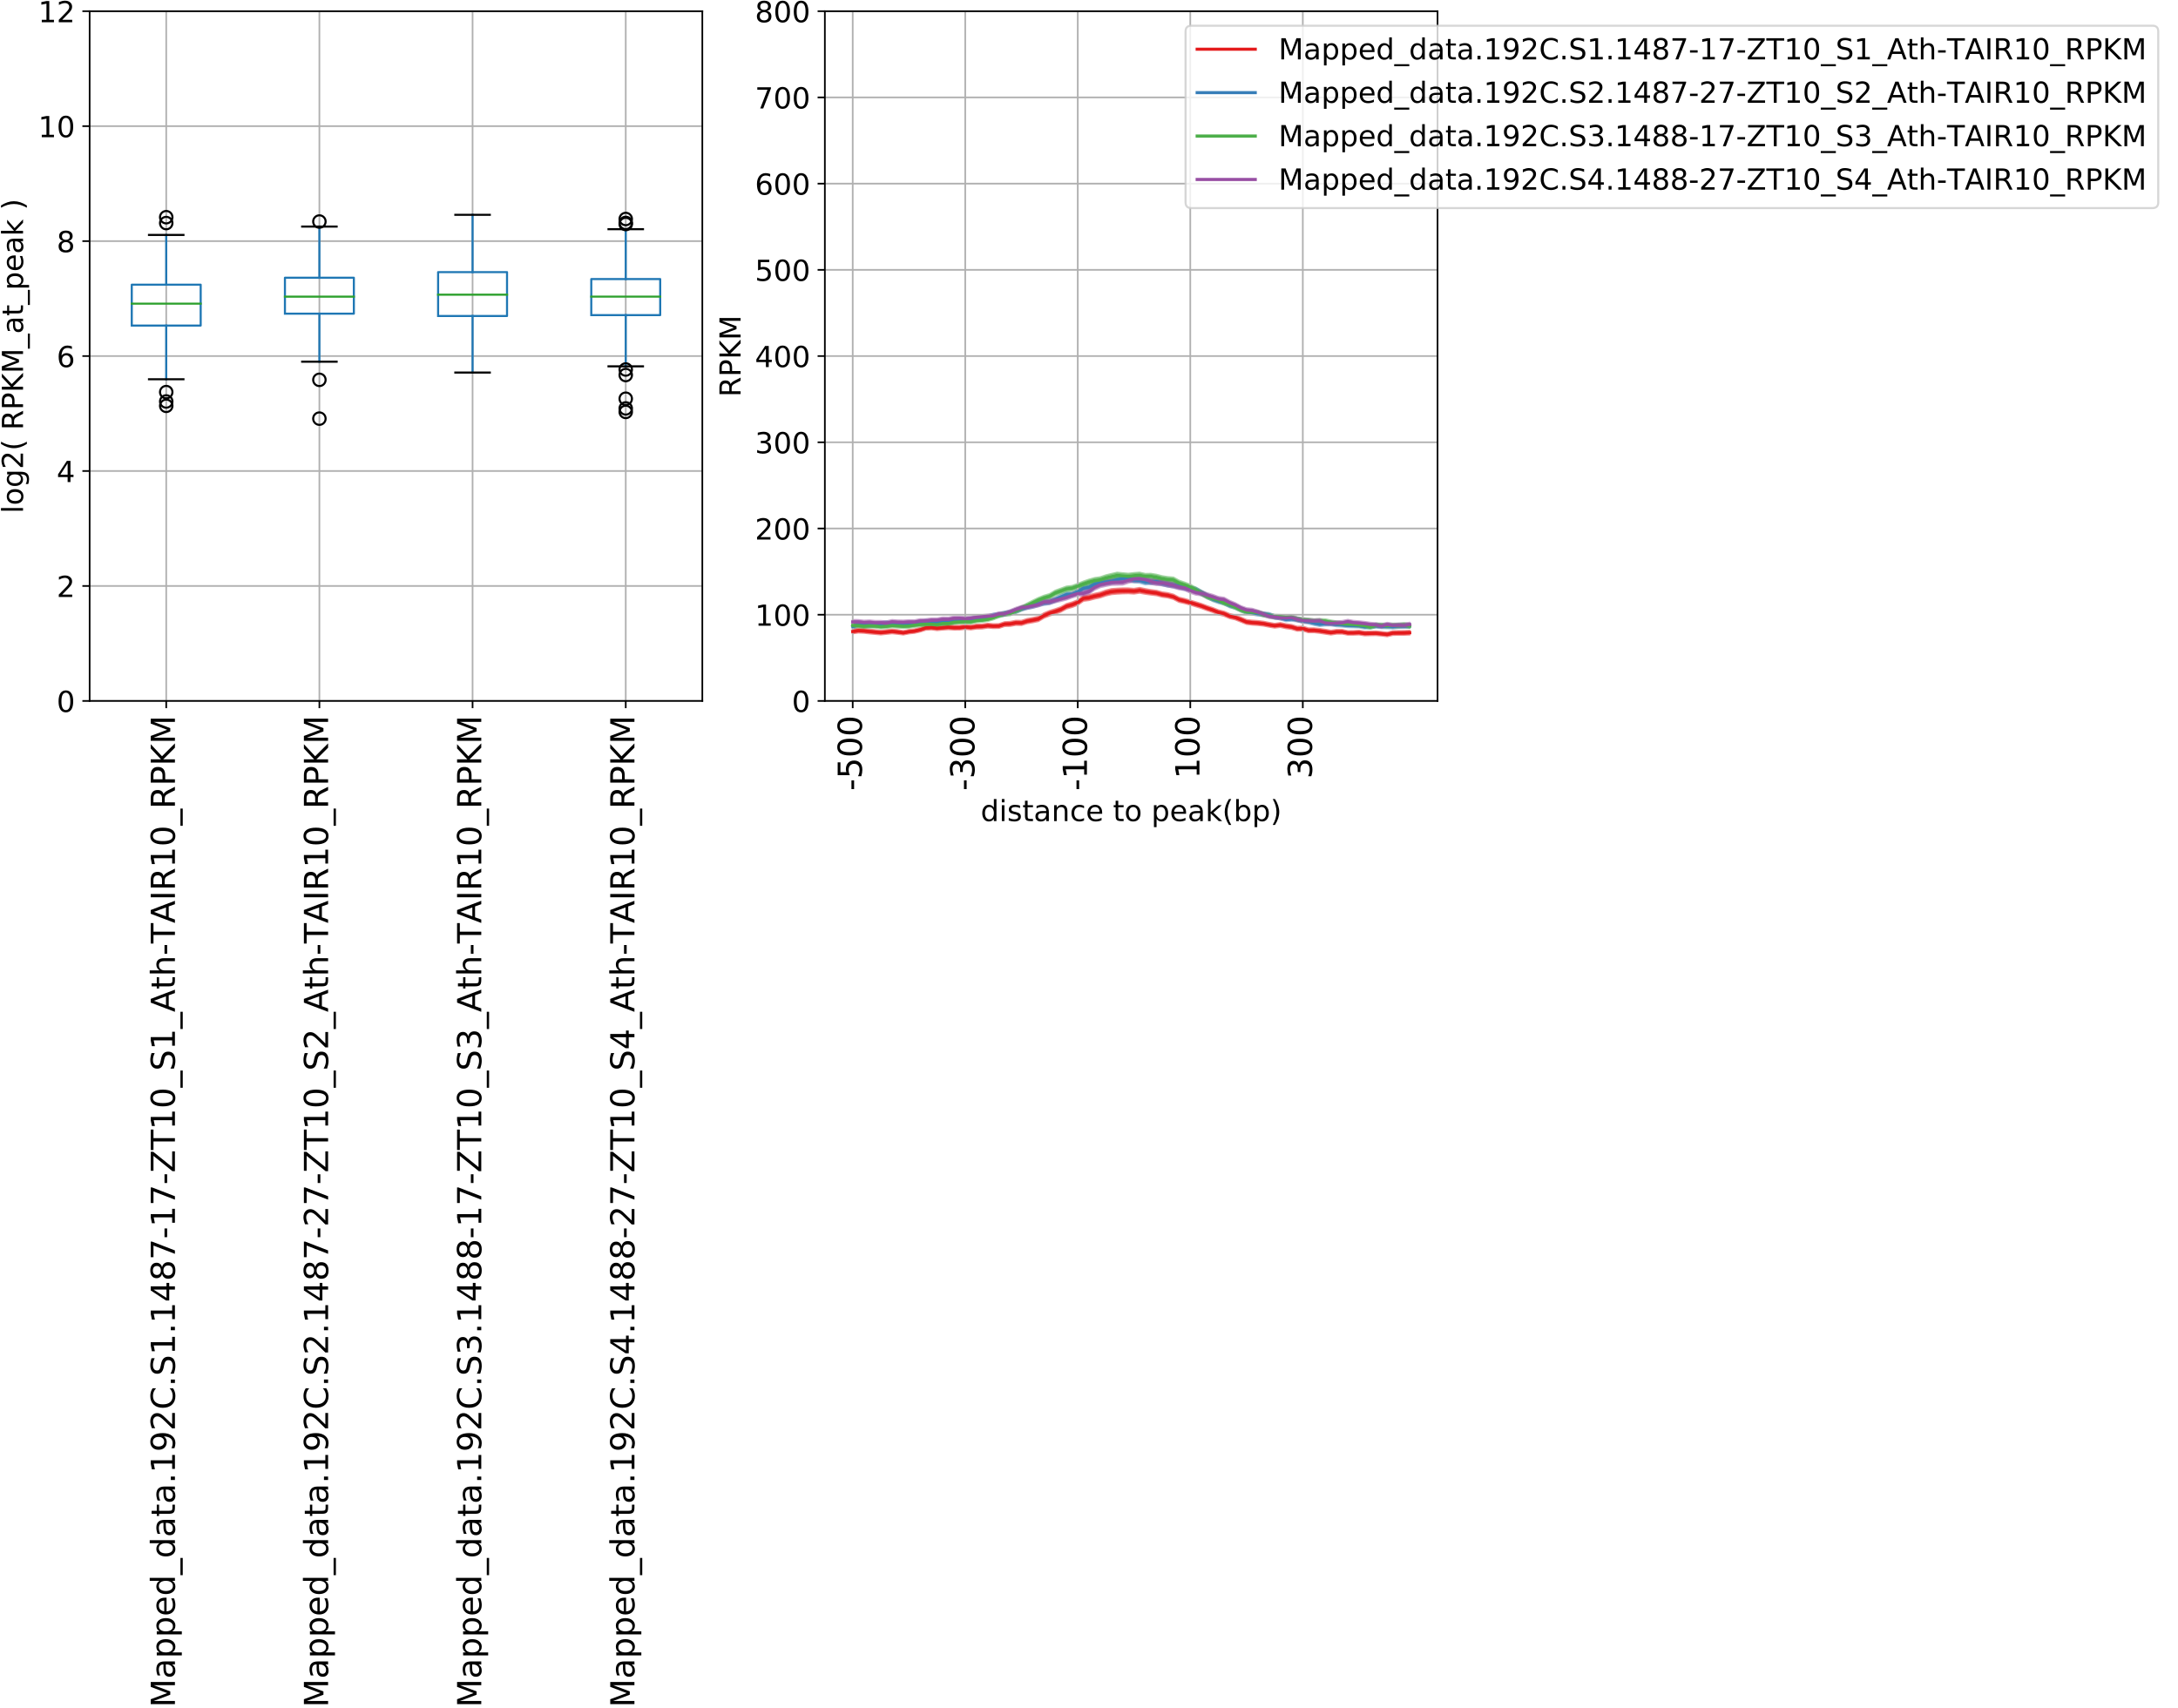 <?xml version="1.0" encoding="utf-8" standalone="no"?>
<!DOCTYPE svg PUBLIC "-//W3C//DTD SVG 1.1//EN"
  "http://www.w3.org/Graphics/SVG/1.1/DTD/svg11.dtd">
<!-- Created with matplotlib (http://matplotlib.org/) -->
<svg height="823.536pt" version="1.1" viewBox="0 0 1050.14 823.536" width="1050.14pt" xmlns="http://www.w3.org/2000/svg" xmlns:xlink="http://www.w3.org/1999/xlink">
 <defs>
  <style type="text/css">
*{stroke-linecap:butt;stroke-linejoin:round;}
  </style>
 </defs>
 <g id="figure_1">
  <g id="patch_1">
   <path d="M 0 823.536 
L 1050.14 823.536 
L 1050.14 0 
L 0 0 
z
" style="fill:#ffffff;"/>
  </g>
  <g id="axes_1">
   <g id="patch_2">
    <path d="M 43.22 338.04 
L 338.632 338.04 
L 338.632 5.4 
L 43.22 5.4 
z
" style="fill:#ffffff;"/>
   </g>
   <g id="matplotlib.axis_1">
    <g id="xtick_1">
     <g id="line2d_1">
      <path clip-path="url(#p1c47594835)" d="M 80.146 338.04 
L 80.146 5.4 
" style="fill:none;stroke:#b0b0b0;stroke-linecap:square;stroke-width:0.8;"/>
     </g>
     <g id="line2d_2">
      <defs>
       <path d="M 0 0 
L 0 3.5 
" id="m8a51cfbba8" style="stroke:#000000;stroke-width:0.8;"/>
      </defs>
      <g>
       <use style="stroke:#000000;stroke-width:0.8;" x="80.146" xlink:href="#m8a51cfbba8" y="338.04"/>
      </g>
     </g>
     <g id="text_1">
      <!-- Mapped_data.192C.S1.1487-17-ZT10_S1_Ath-TAIR10_RPKM -->
      <defs>
       <path d="M 9.812 72.906 
L 24.516 72.906 
L 43.109 23.297 
L 61.812 72.906 
L 76.516 72.906 
L 76.516 0 
L 66.891 0 
L 66.891 64.016 
L 48.094 14.016 
L 38.188 14.016 
L 19.391 64.016 
L 19.391 0 
L 9.812 0 
z
" id="DejaVuSans-4d"/>
       <path d="M 34.281 27.484 
Q 23.391 27.484 19.188 25 
Q 14.984 22.516 14.984 16.5 
Q 14.984 11.719 18.141 8.906 
Q 21.297 6.109 26.703 6.109 
Q 34.188 6.109 38.703 11.406 
Q 43.219 16.703 43.219 25.484 
L 43.219 27.484 
z
M 52.203 31.203 
L 52.203 0 
L 43.219 0 
L 43.219 8.297 
Q 40.141 3.328 35.547 0.953 
Q 30.953 -1.422 24.312 -1.422 
Q 15.922 -1.422 10.953 3.297 
Q 6 8.016 6 15.922 
Q 6 25.141 12.172 29.828 
Q 18.359 34.516 30.609 34.516 
L 43.219 34.516 
L 43.219 35.406 
Q 43.219 41.609 39.141 45 
Q 35.062 48.391 27.688 48.391 
Q 23 48.391 18.547 47.266 
Q 14.109 46.141 10.016 43.891 
L 10.016 52.203 
Q 14.938 54.109 19.578 55.047 
Q 24.219 56 28.609 56 
Q 40.484 56 46.344 49.844 
Q 52.203 43.703 52.203 31.203 
z
" id="DejaVuSans-61"/>
       <path d="M 18.109 8.203 
L 18.109 -20.797 
L 9.078 -20.797 
L 9.078 54.688 
L 18.109 54.688 
L 18.109 46.391 
Q 20.953 51.266 25.266 53.625 
Q 29.594 56 35.594 56 
Q 45.562 56 51.781 48.094 
Q 58.016 40.188 58.016 27.297 
Q 58.016 14.406 51.781 6.484 
Q 45.562 -1.422 35.594 -1.422 
Q 29.594 -1.422 25.266 0.953 
Q 20.953 3.328 18.109 8.203 
z
M 48.688 27.297 
Q 48.688 37.203 44.609 42.844 
Q 40.531 48.484 33.406 48.484 
Q 26.266 48.484 22.188 42.844 
Q 18.109 37.203 18.109 27.297 
Q 18.109 17.391 22.188 11.75 
Q 26.266 6.109 33.406 6.109 
Q 40.531 6.109 44.609 11.75 
Q 48.688 17.391 48.688 27.297 
z
" id="DejaVuSans-70"/>
       <path d="M 56.203 29.594 
L 56.203 25.203 
L 14.891 25.203 
Q 15.484 15.922 20.484 11.062 
Q 25.484 6.203 34.422 6.203 
Q 39.594 6.203 44.453 7.469 
Q 49.312 8.734 54.109 11.281 
L 54.109 2.781 
Q 49.266 0.734 44.188 -0.344 
Q 39.109 -1.422 33.891 -1.422 
Q 20.797 -1.422 13.156 6.188 
Q 5.516 13.812 5.516 26.812 
Q 5.516 40.234 12.766 48.109 
Q 20.016 56 32.328 56 
Q 43.359 56 49.781 48.891 
Q 56.203 41.797 56.203 29.594 
z
M 47.219 32.234 
Q 47.125 39.594 43.094 43.984 
Q 39.062 48.391 32.422 48.391 
Q 24.906 48.391 20.391 44.141 
Q 15.875 39.891 15.188 32.172 
z
" id="DejaVuSans-65"/>
       <path d="M 45.406 46.391 
L 45.406 75.984 
L 54.391 75.984 
L 54.391 0 
L 45.406 0 
L 45.406 8.203 
Q 42.578 3.328 38.25 0.953 
Q 33.938 -1.422 27.875 -1.422 
Q 17.969 -1.422 11.734 6.484 
Q 5.516 14.406 5.516 27.297 
Q 5.516 40.188 11.734 48.094 
Q 17.969 56 27.875 56 
Q 33.938 56 38.25 53.625 
Q 42.578 51.266 45.406 46.391 
z
M 14.797 27.297 
Q 14.797 17.391 18.875 11.75 
Q 22.953 6.109 30.078 6.109 
Q 37.203 6.109 41.297 11.75 
Q 45.406 17.391 45.406 27.297 
Q 45.406 37.203 41.297 42.844 
Q 37.203 48.484 30.078 48.484 
Q 22.953 48.484 18.875 42.844 
Q 14.797 37.203 14.797 27.297 
z
" id="DejaVuSans-64"/>
       <path d="M 50.984 -16.609 
L 50.984 -23.578 
L -0.984 -23.578 
L -0.984 -16.609 
z
" id="DejaVuSans-5f"/>
       <path d="M 18.312 70.219 
L 18.312 54.688 
L 36.812 54.688 
L 36.812 47.703 
L 18.312 47.703 
L 18.312 18.016 
Q 18.312 11.328 20.141 9.422 
Q 21.969 7.516 27.594 7.516 
L 36.812 7.516 
L 36.812 0 
L 27.594 0 
Q 17.188 0 13.234 3.875 
Q 9.281 7.766 9.281 18.016 
L 9.281 47.703 
L 2.688 47.703 
L 2.688 54.688 
L 9.281 54.688 
L 9.281 70.219 
z
" id="DejaVuSans-74"/>
       <path d="M 10.688 12.406 
L 21 12.406 
L 21 0 
L 10.688 0 
z
" id="DejaVuSans-2e"/>
       <path d="M 12.406 8.297 
L 28.516 8.297 
L 28.516 63.922 
L 10.984 60.406 
L 10.984 69.391 
L 28.422 72.906 
L 38.281 72.906 
L 38.281 8.297 
L 54.391 8.297 
L 54.391 0 
L 12.406 0 
z
" id="DejaVuSans-31"/>
       <path d="M 10.984 1.516 
L 10.984 10.5 
Q 14.703 8.734 18.5 7.812 
Q 22.312 6.891 25.984 6.891 
Q 35.75 6.891 40.891 13.453 
Q 46.047 20.016 46.781 33.406 
Q 43.953 29.203 39.594 26.953 
Q 35.25 24.703 29.984 24.703 
Q 19.047 24.703 12.672 31.312 
Q 6.297 37.938 6.297 49.422 
Q 6.297 60.641 12.938 67.422 
Q 19.578 74.219 30.609 74.219 
Q 43.266 74.219 49.922 64.516 
Q 56.594 54.828 56.594 36.375 
Q 56.594 19.141 48.406 8.859 
Q 40.234 -1.422 26.422 -1.422 
Q 22.703 -1.422 18.891 -0.688 
Q 15.094 0.047 10.984 1.516 
z
M 30.609 32.422 
Q 37.25 32.422 41.125 36.953 
Q 45.016 41.5 45.016 49.422 
Q 45.016 57.281 41.125 61.844 
Q 37.25 66.406 30.609 66.406 
Q 23.969 66.406 20.094 61.844 
Q 16.219 57.281 16.219 49.422 
Q 16.219 41.5 20.094 36.953 
Q 23.969 32.422 30.609 32.422 
z
" id="DejaVuSans-39"/>
       <path d="M 19.188 8.297 
L 53.609 8.297 
L 53.609 0 
L 7.328 0 
L 7.328 8.297 
Q 12.938 14.109 22.625 23.891 
Q 32.328 33.688 34.812 36.531 
Q 39.547 41.844 41.422 45.531 
Q 43.312 49.219 43.312 52.781 
Q 43.312 58.594 39.234 62.25 
Q 35.156 65.922 28.609 65.922 
Q 23.969 65.922 18.812 64.312 
Q 13.672 62.703 7.812 59.422 
L 7.812 69.391 
Q 13.766 71.781 18.938 73 
Q 24.125 74.219 28.422 74.219 
Q 39.75 74.219 46.484 68.547 
Q 53.219 62.891 53.219 53.422 
Q 53.219 48.922 51.531 44.891 
Q 49.859 40.875 45.406 35.406 
Q 44.188 33.984 37.641 27.219 
Q 31.109 20.453 19.188 8.297 
z
" id="DejaVuSans-32"/>
       <path d="M 64.406 67.281 
L 64.406 56.891 
Q 59.422 61.531 53.781 63.812 
Q 48.141 66.109 41.797 66.109 
Q 29.297 66.109 22.656 58.469 
Q 16.016 50.828 16.016 36.375 
Q 16.016 21.969 22.656 14.328 
Q 29.297 6.688 41.797 6.688 
Q 48.141 6.688 53.781 8.984 
Q 59.422 11.281 64.406 15.922 
L 64.406 5.609 
Q 59.234 2.094 53.438 0.328 
Q 47.656 -1.422 41.219 -1.422 
Q 24.656 -1.422 15.125 8.703 
Q 5.609 18.844 5.609 36.375 
Q 5.609 53.953 15.125 64.078 
Q 24.656 74.219 41.219 74.219 
Q 47.75 74.219 53.531 72.484 
Q 59.328 70.75 64.406 67.281 
z
" id="DejaVuSans-43"/>
       <path d="M 53.516 70.516 
L 53.516 60.891 
Q 47.906 63.578 42.922 64.891 
Q 37.938 66.219 33.297 66.219 
Q 25.25 66.219 20.875 63.094 
Q 16.5 59.969 16.5 54.203 
Q 16.5 49.359 19.406 46.891 
Q 22.312 44.438 30.422 42.922 
L 36.375 41.703 
Q 47.406 39.594 52.656 34.297 
Q 57.906 29 57.906 20.125 
Q 57.906 9.516 50.797 4.047 
Q 43.703 -1.422 29.984 -1.422 
Q 24.812 -1.422 18.969 -0.25 
Q 13.141 0.922 6.891 3.219 
L 6.891 13.375 
Q 12.891 10.016 18.656 8.297 
Q 24.422 6.594 29.984 6.594 
Q 38.422 6.594 43.016 9.906 
Q 47.609 13.234 47.609 19.391 
Q 47.609 24.75 44.312 27.781 
Q 41.016 30.812 33.5 32.328 
L 27.484 33.5 
Q 16.453 35.688 11.516 40.375 
Q 6.594 45.062 6.594 53.422 
Q 6.594 63.094 13.406 68.656 
Q 20.219 74.219 32.172 74.219 
Q 37.312 74.219 42.625 73.281 
Q 47.953 72.359 53.516 70.516 
z
" id="DejaVuSans-53"/>
       <path d="M 37.797 64.312 
L 12.891 25.391 
L 37.797 25.391 
z
M 35.203 72.906 
L 47.609 72.906 
L 47.609 25.391 
L 58.016 25.391 
L 58.016 17.188 
L 47.609 17.188 
L 47.609 0 
L 37.797 0 
L 37.797 17.188 
L 4.891 17.188 
L 4.891 26.703 
z
" id="DejaVuSans-34"/>
       <path d="M 31.781 34.625 
Q 24.75 34.625 20.719 30.859 
Q 16.703 27.094 16.703 20.516 
Q 16.703 13.922 20.719 10.156 
Q 24.75 6.391 31.781 6.391 
Q 38.812 6.391 42.859 10.172 
Q 46.922 13.969 46.922 20.516 
Q 46.922 27.094 42.891 30.859 
Q 38.875 34.625 31.781 34.625 
z
M 21.922 38.812 
Q 15.578 40.375 12.031 44.719 
Q 8.5 49.078 8.5 55.328 
Q 8.5 64.062 14.719 69.141 
Q 20.953 74.219 31.781 74.219 
Q 42.672 74.219 48.875 69.141 
Q 55.078 64.062 55.078 55.328 
Q 55.078 49.078 51.531 44.719 
Q 48 40.375 41.703 38.812 
Q 48.828 37.156 52.797 32.312 
Q 56.781 27.484 56.781 20.516 
Q 56.781 9.906 50.312 4.234 
Q 43.844 -1.422 31.781 -1.422 
Q 19.734 -1.422 13.25 4.234 
Q 6.781 9.906 6.781 20.516 
Q 6.781 27.484 10.781 32.312 
Q 14.797 37.156 21.922 38.812 
z
M 18.312 54.391 
Q 18.312 48.734 21.844 45.562 
Q 25.391 42.391 31.781 42.391 
Q 38.141 42.391 41.719 45.562 
Q 45.312 48.734 45.312 54.391 
Q 45.312 60.062 41.719 63.234 
Q 38.141 66.406 31.781 66.406 
Q 25.391 66.406 21.844 63.234 
Q 18.312 60.062 18.312 54.391 
z
" id="DejaVuSans-38"/>
       <path d="M 8.203 72.906 
L 55.078 72.906 
L 55.078 68.703 
L 28.609 0 
L 18.312 0 
L 43.219 64.594 
L 8.203 64.594 
z
" id="DejaVuSans-37"/>
       <path d="M 4.891 31.391 
L 31.203 31.391 
L 31.203 23.391 
L 4.891 23.391 
z
" id="DejaVuSans-2d"/>
       <path d="M 5.609 72.906 
L 62.891 72.906 
L 62.891 65.375 
L 16.797 8.297 
L 64.016 8.297 
L 64.016 0 
L 4.5 0 
L 4.5 7.516 
L 50.594 64.594 
L 5.609 64.594 
z
" id="DejaVuSans-5a"/>
       <path d="M -0.297 72.906 
L 61.375 72.906 
L 61.375 64.594 
L 35.5 64.594 
L 35.5 0 
L 25.594 0 
L 25.594 64.594 
L -0.297 64.594 
z
" id="DejaVuSans-54"/>
       <path d="M 31.781 66.406 
Q 24.172 66.406 20.328 58.906 
Q 16.5 51.422 16.5 36.375 
Q 16.5 21.391 20.328 13.891 
Q 24.172 6.391 31.781 6.391 
Q 39.453 6.391 43.281 13.891 
Q 47.125 21.391 47.125 36.375 
Q 47.125 51.422 43.281 58.906 
Q 39.453 66.406 31.781 66.406 
z
M 31.781 74.219 
Q 44.047 74.219 50.516 64.516 
Q 56.984 54.828 56.984 36.375 
Q 56.984 17.969 50.516 8.266 
Q 44.047 -1.422 31.781 -1.422 
Q 19.531 -1.422 13.062 8.266 
Q 6.594 17.969 6.594 36.375 
Q 6.594 54.828 13.062 64.516 
Q 19.531 74.219 31.781 74.219 
z
" id="DejaVuSans-30"/>
       <path d="M 34.188 63.188 
L 20.797 26.906 
L 47.609 26.906 
z
M 28.609 72.906 
L 39.797 72.906 
L 67.578 0 
L 57.328 0 
L 50.688 18.703 
L 17.828 18.703 
L 11.188 0 
L 0.781 0 
z
" id="DejaVuSans-41"/>
       <path d="M 54.891 33.016 
L 54.891 0 
L 45.906 0 
L 45.906 32.719 
Q 45.906 40.484 42.875 44.328 
Q 39.844 48.188 33.797 48.188 
Q 26.516 48.188 22.312 43.547 
Q 18.109 38.922 18.109 30.906 
L 18.109 0 
L 9.078 0 
L 9.078 75.984 
L 18.109 75.984 
L 18.109 46.188 
Q 21.344 51.125 25.703 53.562 
Q 30.078 56 35.797 56 
Q 45.219 56 50.047 50.172 
Q 54.891 44.344 54.891 33.016 
z
" id="DejaVuSans-68"/>
       <path d="M 9.812 72.906 
L 19.672 72.906 
L 19.672 0 
L 9.812 0 
z
" id="DejaVuSans-49"/>
       <path d="M 44.391 34.188 
Q 47.562 33.109 50.562 29.594 
Q 53.562 26.078 56.594 19.922 
L 66.609 0 
L 56 0 
L 46.688 18.703 
Q 43.062 26.031 39.672 28.422 
Q 36.281 30.812 30.422 30.812 
L 19.672 30.812 
L 19.672 0 
L 9.812 0 
L 9.812 72.906 
L 32.078 72.906 
Q 44.578 72.906 50.734 67.672 
Q 56.891 62.453 56.891 51.906 
Q 56.891 45.016 53.688 40.469 
Q 50.484 35.938 44.391 34.188 
z
M 19.672 64.797 
L 19.672 38.922 
L 32.078 38.922 
Q 39.203 38.922 42.844 42.219 
Q 46.484 45.516 46.484 51.906 
Q 46.484 58.297 42.844 61.547 
Q 39.203 64.797 32.078 64.797 
z
" id="DejaVuSans-52"/>
       <path d="M 19.672 64.797 
L 19.672 37.406 
L 32.078 37.406 
Q 38.969 37.406 42.719 40.969 
Q 46.484 44.531 46.484 51.125 
Q 46.484 57.672 42.719 61.234 
Q 38.969 64.797 32.078 64.797 
z
M 9.812 72.906 
L 32.078 72.906 
Q 44.344 72.906 50.609 67.359 
Q 56.891 61.812 56.891 51.125 
Q 56.891 40.328 50.609 34.812 
Q 44.344 29.297 32.078 29.297 
L 19.672 29.297 
L 19.672 0 
L 9.812 0 
z
" id="DejaVuSans-50"/>
       <path d="M 9.812 72.906 
L 19.672 72.906 
L 19.672 42.094 
L 52.391 72.906 
L 65.094 72.906 
L 28.906 38.922 
L 67.672 0 
L 54.688 0 
L 19.672 35.109 
L 19.672 0 
L 9.812 0 
z
" id="DejaVuSans-4b"/>
      </defs>
      <g transform="translate(84.339 823.433)rotate(-90)scale(0.16 -0.16)">
       <use xlink:href="#DejaVuSans-4d"/>
       <use x="86.279" xlink:href="#DejaVuSans-61"/>
       <use x="147.559" xlink:href="#DejaVuSans-70"/>
       <use x="211.035" xlink:href="#DejaVuSans-70"/>
       <use x="274.512" xlink:href="#DejaVuSans-65"/>
       <use x="336.035" xlink:href="#DejaVuSans-64"/>
       <use x="399.512" xlink:href="#DejaVuSans-5f"/>
       <use x="449.512" xlink:href="#DejaVuSans-64"/>
       <use x="512.988" xlink:href="#DejaVuSans-61"/>
       <use x="574.268" xlink:href="#DejaVuSans-74"/>
       <use x="613.477" xlink:href="#DejaVuSans-61"/>
       <use x="674.756" xlink:href="#DejaVuSans-2e"/>
       <use x="706.543" xlink:href="#DejaVuSans-31"/>
       <use x="770.166" xlink:href="#DejaVuSans-39"/>
       <use x="833.789" xlink:href="#DejaVuSans-32"/>
       <use x="897.412" xlink:href="#DejaVuSans-43"/>
       <use x="967.236" xlink:href="#DejaVuSans-2e"/>
       <use x="999.023" xlink:href="#DejaVuSans-53"/>
       <use x="1062.5" xlink:href="#DejaVuSans-31"/>
       <use x="1126.123" xlink:href="#DejaVuSans-2e"/>
       <use x="1157.91" xlink:href="#DejaVuSans-31"/>
       <use x="1221.533" xlink:href="#DejaVuSans-34"/>
       <use x="1285.156" xlink:href="#DejaVuSans-38"/>
       <use x="1348.779" xlink:href="#DejaVuSans-37"/>
       <use x="1412.402" xlink:href="#DejaVuSans-2d"/>
       <use x="1448.486" xlink:href="#DejaVuSans-31"/>
       <use x="1512.109" xlink:href="#DejaVuSans-37"/>
       <use x="1575.732" xlink:href="#DejaVuSans-2d"/>
       <use x="1611.816" xlink:href="#DejaVuSans-5a"/>
       <use x="1680.322" xlink:href="#DejaVuSans-54"/>
       <use x="1741.406" xlink:href="#DejaVuSans-31"/>
       <use x="1805.029" xlink:href="#DejaVuSans-30"/>
       <use x="1868.652" xlink:href="#DejaVuSans-5f"/>
       <use x="1918.652" xlink:href="#DejaVuSans-53"/>
       <use x="1982.129" xlink:href="#DejaVuSans-31"/>
       <use x="2045.752" xlink:href="#DejaVuSans-5f"/>
       <use x="2095.752" xlink:href="#DejaVuSans-41"/>
       <use x="2164.145" xlink:href="#DejaVuSans-74"/>
       <use x="2203.354" xlink:href="#DejaVuSans-68"/>
       <use x="2266.732" xlink:href="#DejaVuSans-2d"/>
       <use x="2302.676" xlink:href="#DejaVuSans-54"/>
       <use x="2363.65" xlink:href="#DejaVuSans-41"/>
       <use x="2432.059" xlink:href="#DejaVuSans-49"/>
       <use x="2461.551" xlink:href="#DejaVuSans-52"/>
       <use x="2531.033" xlink:href="#DejaVuSans-31"/>
       <use x="2594.656" xlink:href="#DejaVuSans-30"/>
       <use x="2658.279" xlink:href="#DejaVuSans-5f"/>
       <use x="2708.279" xlink:href="#DejaVuSans-52"/>
       <use x="2777.762" xlink:href="#DejaVuSans-50"/>
       <use x="2838.064" xlink:href="#DejaVuSans-4b"/>
       <use x="2903.641" xlink:href="#DejaVuSans-4d"/>
      </g>
     </g>
    </g>
    <g id="xtick_2">
     <g id="line2d_3">
      <path clip-path="url(#p1c47594835)" d="M 153.999 338.04 
L 153.999 5.4 
" style="fill:none;stroke:#b0b0b0;stroke-linecap:square;stroke-width:0.8;"/>
     </g>
     <g id="line2d_4">
      <g>
       <use style="stroke:#000000;stroke-width:0.8;" x="153.999" xlink:href="#m8a51cfbba8" y="338.04"/>
      </g>
     </g>
     <g id="text_2">
      <!-- Mapped_data.192C.S2.1487-27-ZT10_S2_Ath-TAIR10_RPKM -->
      <g transform="translate(158.192 823.433)rotate(-90)scale(0.16 -0.16)">
       <use xlink:href="#DejaVuSans-4d"/>
       <use x="86.279" xlink:href="#DejaVuSans-61"/>
       <use x="147.559" xlink:href="#DejaVuSans-70"/>
       <use x="211.035" xlink:href="#DejaVuSans-70"/>
       <use x="274.512" xlink:href="#DejaVuSans-65"/>
       <use x="336.035" xlink:href="#DejaVuSans-64"/>
       <use x="399.512" xlink:href="#DejaVuSans-5f"/>
       <use x="449.512" xlink:href="#DejaVuSans-64"/>
       <use x="512.988" xlink:href="#DejaVuSans-61"/>
       <use x="574.268" xlink:href="#DejaVuSans-74"/>
       <use x="613.477" xlink:href="#DejaVuSans-61"/>
       <use x="674.756" xlink:href="#DejaVuSans-2e"/>
       <use x="706.543" xlink:href="#DejaVuSans-31"/>
       <use x="770.166" xlink:href="#DejaVuSans-39"/>
       <use x="833.789" xlink:href="#DejaVuSans-32"/>
       <use x="897.412" xlink:href="#DejaVuSans-43"/>
       <use x="967.236" xlink:href="#DejaVuSans-2e"/>
       <use x="999.023" xlink:href="#DejaVuSans-53"/>
       <use x="1062.5" xlink:href="#DejaVuSans-32"/>
       <use x="1126.123" xlink:href="#DejaVuSans-2e"/>
       <use x="1157.91" xlink:href="#DejaVuSans-31"/>
       <use x="1221.533" xlink:href="#DejaVuSans-34"/>
       <use x="1285.156" xlink:href="#DejaVuSans-38"/>
       <use x="1348.779" xlink:href="#DejaVuSans-37"/>
       <use x="1412.402" xlink:href="#DejaVuSans-2d"/>
       <use x="1448.486" xlink:href="#DejaVuSans-32"/>
       <use x="1512.109" xlink:href="#DejaVuSans-37"/>
       <use x="1575.732" xlink:href="#DejaVuSans-2d"/>
       <use x="1611.816" xlink:href="#DejaVuSans-5a"/>
       <use x="1680.322" xlink:href="#DejaVuSans-54"/>
       <use x="1741.406" xlink:href="#DejaVuSans-31"/>
       <use x="1805.029" xlink:href="#DejaVuSans-30"/>
       <use x="1868.652" xlink:href="#DejaVuSans-5f"/>
       <use x="1918.652" xlink:href="#DejaVuSans-53"/>
       <use x="1982.129" xlink:href="#DejaVuSans-32"/>
       <use x="2045.752" xlink:href="#DejaVuSans-5f"/>
       <use x="2095.752" xlink:href="#DejaVuSans-41"/>
       <use x="2164.145" xlink:href="#DejaVuSans-74"/>
       <use x="2203.354" xlink:href="#DejaVuSans-68"/>
       <use x="2266.732" xlink:href="#DejaVuSans-2d"/>
       <use x="2302.676" xlink:href="#DejaVuSans-54"/>
       <use x="2363.65" xlink:href="#DejaVuSans-41"/>
       <use x="2432.059" xlink:href="#DejaVuSans-49"/>
       <use x="2461.551" xlink:href="#DejaVuSans-52"/>
       <use x="2531.033" xlink:href="#DejaVuSans-31"/>
       <use x="2594.656" xlink:href="#DejaVuSans-30"/>
       <use x="2658.279" xlink:href="#DejaVuSans-5f"/>
       <use x="2708.279" xlink:href="#DejaVuSans-52"/>
       <use x="2777.762" xlink:href="#DejaVuSans-50"/>
       <use x="2838.064" xlink:href="#DejaVuSans-4b"/>
       <use x="2903.641" xlink:href="#DejaVuSans-4d"/>
      </g>
     </g>
    </g>
    <g id="xtick_3">
     <g id="line2d_5">
      <path clip-path="url(#p1c47594835)" d="M 227.852 338.04 
L 227.852 5.4 
" style="fill:none;stroke:#b0b0b0;stroke-linecap:square;stroke-width:0.8;"/>
     </g>
     <g id="line2d_6">
      <g>
       <use style="stroke:#000000;stroke-width:0.8;" x="227.852" xlink:href="#m8a51cfbba8" y="338.04"/>
      </g>
     </g>
     <g id="text_3">
      <!-- Mapped_data.192C.S3.1488-17-ZT10_S3_Ath-TAIR10_RPKM -->
      <defs>
       <path d="M 40.578 39.312 
Q 47.656 37.797 51.625 33 
Q 55.609 28.219 55.609 21.188 
Q 55.609 10.406 48.188 4.484 
Q 40.766 -1.422 27.094 -1.422 
Q 22.516 -1.422 17.656 -0.516 
Q 12.797 0.391 7.625 2.203 
L 7.625 11.719 
Q 11.719 9.328 16.594 8.109 
Q 21.484 6.891 26.812 6.891 
Q 36.078 6.891 40.938 10.547 
Q 45.797 14.203 45.797 21.188 
Q 45.797 27.641 41.281 31.266 
Q 36.766 34.906 28.719 34.906 
L 20.219 34.906 
L 20.219 43.016 
L 29.109 43.016 
Q 36.375 43.016 40.234 45.922 
Q 44.094 48.828 44.094 54.297 
Q 44.094 59.906 40.109 62.906 
Q 36.141 65.922 28.719 65.922 
Q 24.656 65.922 20.016 65.031 
Q 15.375 64.156 9.812 62.312 
L 9.812 71.094 
Q 15.438 72.656 20.344 73.438 
Q 25.25 74.219 29.594 74.219 
Q 40.828 74.219 47.359 69.109 
Q 53.906 64.016 53.906 55.328 
Q 53.906 49.266 50.438 45.094 
Q 46.969 40.922 40.578 39.312 
z
" id="DejaVuSans-33"/>
      </defs>
      <g transform="translate(232.045 823.433)rotate(-90)scale(0.16 -0.16)">
       <use xlink:href="#DejaVuSans-4d"/>
       <use x="86.279" xlink:href="#DejaVuSans-61"/>
       <use x="147.559" xlink:href="#DejaVuSans-70"/>
       <use x="211.035" xlink:href="#DejaVuSans-70"/>
       <use x="274.512" xlink:href="#DejaVuSans-65"/>
       <use x="336.035" xlink:href="#DejaVuSans-64"/>
       <use x="399.512" xlink:href="#DejaVuSans-5f"/>
       <use x="449.512" xlink:href="#DejaVuSans-64"/>
       <use x="512.988" xlink:href="#DejaVuSans-61"/>
       <use x="574.268" xlink:href="#DejaVuSans-74"/>
       <use x="613.477" xlink:href="#DejaVuSans-61"/>
       <use x="674.756" xlink:href="#DejaVuSans-2e"/>
       <use x="706.543" xlink:href="#DejaVuSans-31"/>
       <use x="770.166" xlink:href="#DejaVuSans-39"/>
       <use x="833.789" xlink:href="#DejaVuSans-32"/>
       <use x="897.412" xlink:href="#DejaVuSans-43"/>
       <use x="967.236" xlink:href="#DejaVuSans-2e"/>
       <use x="999.023" xlink:href="#DejaVuSans-53"/>
       <use x="1062.5" xlink:href="#DejaVuSans-33"/>
       <use x="1126.123" xlink:href="#DejaVuSans-2e"/>
       <use x="1157.91" xlink:href="#DejaVuSans-31"/>
       <use x="1221.533" xlink:href="#DejaVuSans-34"/>
       <use x="1285.156" xlink:href="#DejaVuSans-38"/>
       <use x="1348.779" xlink:href="#DejaVuSans-38"/>
       <use x="1412.402" xlink:href="#DejaVuSans-2d"/>
       <use x="1448.486" xlink:href="#DejaVuSans-31"/>
       <use x="1512.109" xlink:href="#DejaVuSans-37"/>
       <use x="1575.732" xlink:href="#DejaVuSans-2d"/>
       <use x="1611.816" xlink:href="#DejaVuSans-5a"/>
       <use x="1680.322" xlink:href="#DejaVuSans-54"/>
       <use x="1741.406" xlink:href="#DejaVuSans-31"/>
       <use x="1805.029" xlink:href="#DejaVuSans-30"/>
       <use x="1868.652" xlink:href="#DejaVuSans-5f"/>
       <use x="1918.652" xlink:href="#DejaVuSans-53"/>
       <use x="1982.129" xlink:href="#DejaVuSans-33"/>
       <use x="2045.752" xlink:href="#DejaVuSans-5f"/>
       <use x="2095.752" xlink:href="#DejaVuSans-41"/>
       <use x="2164.145" xlink:href="#DejaVuSans-74"/>
       <use x="2203.354" xlink:href="#DejaVuSans-68"/>
       <use x="2266.732" xlink:href="#DejaVuSans-2d"/>
       <use x="2302.676" xlink:href="#DejaVuSans-54"/>
       <use x="2363.65" xlink:href="#DejaVuSans-41"/>
       <use x="2432.059" xlink:href="#DejaVuSans-49"/>
       <use x="2461.551" xlink:href="#DejaVuSans-52"/>
       <use x="2531.033" xlink:href="#DejaVuSans-31"/>
       <use x="2594.656" xlink:href="#DejaVuSans-30"/>
       <use x="2658.279" xlink:href="#DejaVuSans-5f"/>
       <use x="2708.279" xlink:href="#DejaVuSans-52"/>
       <use x="2777.762" xlink:href="#DejaVuSans-50"/>
       <use x="2838.064" xlink:href="#DejaVuSans-4b"/>
       <use x="2903.641" xlink:href="#DejaVuSans-4d"/>
      </g>
     </g>
    </g>
    <g id="xtick_4">
     <g id="line2d_7">
      <path clip-path="url(#p1c47594835)" d="M 301.705 338.04 
L 301.705 5.4 
" style="fill:none;stroke:#b0b0b0;stroke-linecap:square;stroke-width:0.8;"/>
     </g>
     <g id="line2d_8">
      <g>
       <use style="stroke:#000000;stroke-width:0.8;" x="301.705" xlink:href="#m8a51cfbba8" y="338.04"/>
      </g>
     </g>
     <g id="text_4">
      <!-- Mapped_data.192C.S4.1488-27-ZT10_S4_Ath-TAIR10_RPKM -->
      <g transform="translate(305.898 823.433)rotate(-90)scale(0.16 -0.16)">
       <use xlink:href="#DejaVuSans-4d"/>
       <use x="86.279" xlink:href="#DejaVuSans-61"/>
       <use x="147.559" xlink:href="#DejaVuSans-70"/>
       <use x="211.035" xlink:href="#DejaVuSans-70"/>
       <use x="274.512" xlink:href="#DejaVuSans-65"/>
       <use x="336.035" xlink:href="#DejaVuSans-64"/>
       <use x="399.512" xlink:href="#DejaVuSans-5f"/>
       <use x="449.512" xlink:href="#DejaVuSans-64"/>
       <use x="512.988" xlink:href="#DejaVuSans-61"/>
       <use x="574.268" xlink:href="#DejaVuSans-74"/>
       <use x="613.477" xlink:href="#DejaVuSans-61"/>
       <use x="674.756" xlink:href="#DejaVuSans-2e"/>
       <use x="706.543" xlink:href="#DejaVuSans-31"/>
       <use x="770.166" xlink:href="#DejaVuSans-39"/>
       <use x="833.789" xlink:href="#DejaVuSans-32"/>
       <use x="897.412" xlink:href="#DejaVuSans-43"/>
       <use x="967.236" xlink:href="#DejaVuSans-2e"/>
       <use x="999.023" xlink:href="#DejaVuSans-53"/>
       <use x="1062.5" xlink:href="#DejaVuSans-34"/>
       <use x="1126.123" xlink:href="#DejaVuSans-2e"/>
       <use x="1157.91" xlink:href="#DejaVuSans-31"/>
       <use x="1221.533" xlink:href="#DejaVuSans-34"/>
       <use x="1285.156" xlink:href="#DejaVuSans-38"/>
       <use x="1348.779" xlink:href="#DejaVuSans-38"/>
       <use x="1412.402" xlink:href="#DejaVuSans-2d"/>
       <use x="1448.486" xlink:href="#DejaVuSans-32"/>
       <use x="1512.109" xlink:href="#DejaVuSans-37"/>
       <use x="1575.732" xlink:href="#DejaVuSans-2d"/>
       <use x="1611.816" xlink:href="#DejaVuSans-5a"/>
       <use x="1680.322" xlink:href="#DejaVuSans-54"/>
       <use x="1741.406" xlink:href="#DejaVuSans-31"/>
       <use x="1805.029" xlink:href="#DejaVuSans-30"/>
       <use x="1868.652" xlink:href="#DejaVuSans-5f"/>
       <use x="1918.652" xlink:href="#DejaVuSans-53"/>
       <use x="1982.129" xlink:href="#DejaVuSans-34"/>
       <use x="2045.752" xlink:href="#DejaVuSans-5f"/>
       <use x="2095.752" xlink:href="#DejaVuSans-41"/>
       <use x="2164.145" xlink:href="#DejaVuSans-74"/>
       <use x="2203.354" xlink:href="#DejaVuSans-68"/>
       <use x="2266.732" xlink:href="#DejaVuSans-2d"/>
       <use x="2302.676" xlink:href="#DejaVuSans-54"/>
       <use x="2363.65" xlink:href="#DejaVuSans-41"/>
       <use x="2432.059" xlink:href="#DejaVuSans-49"/>
       <use x="2461.551" xlink:href="#DejaVuSans-52"/>
       <use x="2531.033" xlink:href="#DejaVuSans-31"/>
       <use x="2594.656" xlink:href="#DejaVuSans-30"/>
       <use x="2658.279" xlink:href="#DejaVuSans-5f"/>
       <use x="2708.279" xlink:href="#DejaVuSans-52"/>
       <use x="2777.762" xlink:href="#DejaVuSans-50"/>
       <use x="2838.064" xlink:href="#DejaVuSans-4b"/>
       <use x="2903.641" xlink:href="#DejaVuSans-4d"/>
      </g>
     </g>
    </g>
   </g>
   <g id="matplotlib.axis_2">
    <g id="ytick_1">
     <g id="line2d_9">
      <path clip-path="url(#p1c47594835)" d="M 43.22 338.04 
L 338.632 338.04 
" style="fill:none;stroke:#b0b0b0;stroke-linecap:square;stroke-width:0.8;"/>
     </g>
     <g id="line2d_10">
      <defs>
       <path d="M 0 0 
L -3.5 0 
" id="mb3c96bcb21" style="stroke:#000000;stroke-width:0.8;"/>
      </defs>
      <g>
       <use style="stroke:#000000;stroke-width:0.8;" x="43.22" xlink:href="#mb3c96bcb21" y="338.04"/>
      </g>
     </g>
     <g id="text_5">
      <!-- 0 -->
      <g transform="translate(27.312 343.359)scale(0.14 -0.14)">
       <use xlink:href="#DejaVuSans-30"/>
      </g>
     </g>
    </g>
    <g id="ytick_2">
     <g id="line2d_11">
      <path clip-path="url(#p1c47594835)" d="M 43.22 282.6 
L 338.632 282.6 
" style="fill:none;stroke:#b0b0b0;stroke-linecap:square;stroke-width:0.8;"/>
     </g>
     <g id="line2d_12">
      <g>
       <use style="stroke:#000000;stroke-width:0.8;" x="43.22" xlink:href="#mb3c96bcb21" y="282.6"/>
      </g>
     </g>
     <g id="text_6">
      <!-- 2 -->
      <g transform="translate(27.312 287.919)scale(0.14 -0.14)">
       <use xlink:href="#DejaVuSans-32"/>
      </g>
     </g>
    </g>
    <g id="ytick_3">
     <g id="line2d_13">
      <path clip-path="url(#p1c47594835)" d="M 43.22 227.16 
L 338.632 227.16 
" style="fill:none;stroke:#b0b0b0;stroke-linecap:square;stroke-width:0.8;"/>
     </g>
     <g id="line2d_14">
      <g>
       <use style="stroke:#000000;stroke-width:0.8;" x="43.22" xlink:href="#mb3c96bcb21" y="227.16"/>
      </g>
     </g>
     <g id="text_7">
      <!-- 4 -->
      <g transform="translate(27.312 232.479)scale(0.14 -0.14)">
       <use xlink:href="#DejaVuSans-34"/>
      </g>
     </g>
    </g>
    <g id="ytick_4">
     <g id="line2d_15">
      <path clip-path="url(#p1c47594835)" d="M 43.22 171.72 
L 338.632 171.72 
" style="fill:none;stroke:#b0b0b0;stroke-linecap:square;stroke-width:0.8;"/>
     </g>
     <g id="line2d_16">
      <g>
       <use style="stroke:#000000;stroke-width:0.8;" x="43.22" xlink:href="#mb3c96bcb21" y="171.72"/>
      </g>
     </g>
     <g id="text_8">
      <!-- 6 -->
      <defs>
       <path d="M 33.016 40.375 
Q 26.375 40.375 22.484 35.828 
Q 18.609 31.297 18.609 23.391 
Q 18.609 15.531 22.484 10.953 
Q 26.375 6.391 33.016 6.391 
Q 39.656 6.391 43.531 10.953 
Q 47.406 15.531 47.406 23.391 
Q 47.406 31.297 43.531 35.828 
Q 39.656 40.375 33.016 40.375 
z
M 52.594 71.297 
L 52.594 62.312 
Q 48.875 64.062 45.094 64.984 
Q 41.312 65.922 37.594 65.922 
Q 27.828 65.922 22.672 59.328 
Q 17.531 52.734 16.797 39.406 
Q 19.672 43.656 24.016 45.922 
Q 28.375 48.188 33.594 48.188 
Q 44.578 48.188 50.953 41.516 
Q 57.328 34.859 57.328 23.391 
Q 57.328 12.156 50.688 5.359 
Q 44.047 -1.422 33.016 -1.422 
Q 20.359 -1.422 13.672 8.266 
Q 6.984 17.969 6.984 36.375 
Q 6.984 53.656 15.188 63.938 
Q 23.391 74.219 37.203 74.219 
Q 40.922 74.219 44.703 73.484 
Q 48.484 72.75 52.594 71.297 
z
" id="DejaVuSans-36"/>
      </defs>
      <g transform="translate(27.312 177.039)scale(0.14 -0.14)">
       <use xlink:href="#DejaVuSans-36"/>
      </g>
     </g>
    </g>
    <g id="ytick_5">
     <g id="line2d_17">
      <path clip-path="url(#p1c47594835)" d="M 43.22 116.28 
L 338.632 116.28 
" style="fill:none;stroke:#b0b0b0;stroke-linecap:square;stroke-width:0.8;"/>
     </g>
     <g id="line2d_18">
      <g>
       <use style="stroke:#000000;stroke-width:0.8;" x="43.22" xlink:href="#mb3c96bcb21" y="116.28"/>
      </g>
     </g>
     <g id="text_9">
      <!-- 8 -->
      <g transform="translate(27.312 121.599)scale(0.14 -0.14)">
       <use xlink:href="#DejaVuSans-38"/>
      </g>
     </g>
    </g>
    <g id="ytick_6">
     <g id="line2d_19">
      <path clip-path="url(#p1c47594835)" d="M 43.22 60.84 
L 338.632 60.84 
" style="fill:none;stroke:#b0b0b0;stroke-linecap:square;stroke-width:0.8;"/>
     </g>
     <g id="line2d_20">
      <g>
       <use style="stroke:#000000;stroke-width:0.8;" x="43.22" xlink:href="#mb3c96bcb21" y="60.84"/>
      </g>
     </g>
     <g id="text_10">
      <!-- 10 -->
      <g transform="translate(18.405 66.159)scale(0.14 -0.14)">
       <use xlink:href="#DejaVuSans-31"/>
       <use x="63.623" xlink:href="#DejaVuSans-30"/>
      </g>
     </g>
    </g>
    <g id="ytick_7">
     <g id="line2d_21">
      <path clip-path="url(#p1c47594835)" d="M 43.22 5.4 
L 338.632 5.4 
" style="fill:none;stroke:#b0b0b0;stroke-linecap:square;stroke-width:0.8;"/>
     </g>
     <g id="line2d_22">
      <g>
       <use style="stroke:#000000;stroke-width:0.8;" x="43.22" xlink:href="#mb3c96bcb21" y="5.4"/>
      </g>
     </g>
     <g id="text_11">
      <!-- 12 -->
      <g transform="translate(18.405 10.719)scale(0.14 -0.14)">
       <use xlink:href="#DejaVuSans-31"/>
       <use x="63.623" xlink:href="#DejaVuSans-32"/>
      </g>
     </g>
    </g>
    <g id="text_12">
     <!-- log2( RPKM_at_peak ) -->
     <defs>
      <path d="M 9.422 75.984 
L 18.406 75.984 
L 18.406 0 
L 9.422 0 
z
" id="DejaVuSans-6c"/>
      <path d="M 30.609 48.391 
Q 23.391 48.391 19.188 42.75 
Q 14.984 37.109 14.984 27.297 
Q 14.984 17.484 19.156 11.844 
Q 23.344 6.203 30.609 6.203 
Q 37.797 6.203 41.984 11.859 
Q 46.188 17.531 46.188 27.297 
Q 46.188 37.016 41.984 42.703 
Q 37.797 48.391 30.609 48.391 
z
M 30.609 56 
Q 42.328 56 49.016 48.375 
Q 55.719 40.766 55.719 27.297 
Q 55.719 13.875 49.016 6.219 
Q 42.328 -1.422 30.609 -1.422 
Q 18.844 -1.422 12.172 6.219 
Q 5.516 13.875 5.516 27.297 
Q 5.516 40.766 12.172 48.375 
Q 18.844 56 30.609 56 
z
" id="DejaVuSans-6f"/>
      <path d="M 45.406 27.984 
Q 45.406 37.75 41.375 43.109 
Q 37.359 48.484 30.078 48.484 
Q 22.859 48.484 18.828 43.109 
Q 14.797 37.75 14.797 27.984 
Q 14.797 18.266 18.828 12.891 
Q 22.859 7.516 30.078 7.516 
Q 37.359 7.516 41.375 12.891 
Q 45.406 18.266 45.406 27.984 
z
M 54.391 6.781 
Q 54.391 -7.172 48.188 -13.984 
Q 42 -20.797 29.203 -20.797 
Q 24.469 -20.797 20.266 -20.094 
Q 16.062 -19.391 12.109 -17.922 
L 12.109 -9.188 
Q 16.062 -11.328 19.922 -12.344 
Q 23.781 -13.375 27.781 -13.375 
Q 36.625 -13.375 41.016 -8.766 
Q 45.406 -4.156 45.406 5.172 
L 45.406 9.625 
Q 42.625 4.781 38.281 2.391 
Q 33.938 0 27.875 0 
Q 17.828 0 11.672 7.656 
Q 5.516 15.328 5.516 27.984 
Q 5.516 40.672 11.672 48.328 
Q 17.828 56 27.875 56 
Q 33.938 56 38.281 53.609 
Q 42.625 51.219 45.406 46.391 
L 45.406 54.688 
L 54.391 54.688 
z
" id="DejaVuSans-67"/>
      <path d="M 31 75.875 
Q 24.469 64.656 21.281 53.656 
Q 18.109 42.672 18.109 31.391 
Q 18.109 20.125 21.312 9.062 
Q 24.516 -2 31 -13.188 
L 23.188 -13.188 
Q 15.875 -1.703 12.234 9.375 
Q 8.594 20.453 8.594 31.391 
Q 8.594 42.281 12.203 53.312 
Q 15.828 64.359 23.188 75.875 
z
" id="DejaVuSans-28"/>
      <path id="DejaVuSans-20"/>
      <path d="M 9.078 75.984 
L 18.109 75.984 
L 18.109 31.109 
L 44.922 54.688 
L 56.391 54.688 
L 27.391 29.109 
L 57.625 0 
L 45.906 0 
L 18.109 26.703 
L 18.109 0 
L 9.078 0 
z
" id="DejaVuSans-6b"/>
      <path d="M 8.016 75.875 
L 15.828 75.875 
Q 23.141 64.359 26.781 53.312 
Q 30.422 42.281 30.422 31.391 
Q 30.422 20.453 26.781 9.375 
Q 23.141 -1.703 15.828 -13.188 
L 8.016 -13.188 
Q 14.5 -2 17.703 9.062 
Q 20.906 20.125 20.906 31.391 
Q 20.906 42.672 17.703 53.656 
Q 14.5 64.656 8.016 75.875 
z
" id="DejaVuSans-29"/>
     </defs>
     <g transform="translate(11.104 247.6)rotate(-90)scale(0.14 -0.14)">
      <use xlink:href="#DejaVuSans-6c"/>
      <use x="27.783" xlink:href="#DejaVuSans-6f"/>
      <use x="88.965" xlink:href="#DejaVuSans-67"/>
      <use x="152.441" xlink:href="#DejaVuSans-32"/>
      <use x="216.064" xlink:href="#DejaVuSans-28"/>
      <use x="255.078" xlink:href="#DejaVuSans-20"/>
      <use x="286.865" xlink:href="#DejaVuSans-52"/>
      <use x="356.348" xlink:href="#DejaVuSans-50"/>
      <use x="416.65" xlink:href="#DejaVuSans-4b"/>
      <use x="482.227" xlink:href="#DejaVuSans-4d"/>
      <use x="568.506" xlink:href="#DejaVuSans-5f"/>
      <use x="618.506" xlink:href="#DejaVuSans-61"/>
      <use x="679.785" xlink:href="#DejaVuSans-74"/>
      <use x="718.994" xlink:href="#DejaVuSans-5f"/>
      <use x="768.994" xlink:href="#DejaVuSans-70"/>
      <use x="832.471" xlink:href="#DejaVuSans-65"/>
      <use x="893.994" xlink:href="#DejaVuSans-61"/>
      <use x="955.273" xlink:href="#DejaVuSans-6b"/>
      <use x="1013.184" xlink:href="#DejaVuSans-20"/>
      <use x="1044.971" xlink:href="#DejaVuSans-29"/>
     </g>
    </g>
   </g>
   <g id="line2d_23">
    <path clip-path="url(#p1c47594835)" d="M 63.53 157.008 
L 96.763 157.008 
L 96.763 137.291 
L 63.53 137.291 
L 63.53 157.008 
" style="fill:none;stroke:#1f77b4;stroke-linecap:square;"/>
   </g>
   <g id="line2d_24">
    <path clip-path="url(#p1c47594835)" d="M 80.146 157.008 
L 80.146 182.903 
" style="fill:none;stroke:#1f77b4;stroke-linecap:square;"/>
   </g>
   <g id="line2d_25">
    <path clip-path="url(#p1c47594835)" d="M 80.146 137.291 
L 80.146 113.293 
" style="fill:none;stroke:#1f77b4;stroke-linecap:square;"/>
   </g>
   <g id="line2d_26">
    <path clip-path="url(#p1c47594835)" d="M 71.838 182.903 
L 88.455 182.903 
" style="fill:none;stroke:#000000;stroke-linecap:square;"/>
   </g>
   <g id="line2d_27">
    <path clip-path="url(#p1c47594835)" d="M 71.838 113.293 
L 88.455 113.293 
" style="fill:none;stroke:#000000;stroke-linecap:square;"/>
   </g>
   <g id="line2d_28">
    <defs>
     <path d="M 0 3 
C 0.796 3 1.559 2.684 2.121 2.121 
C 2.684 1.559 3 0.796 3 0 
C 3 -0.796 2.684 -1.559 2.121 -2.121 
C 1.559 -2.684 0.796 -3 0 -3 
C -0.796 -3 -1.559 -2.684 -2.121 -2.121 
C -2.684 -1.559 -3 -0.796 -3 0 
C -3 0.796 -2.684 1.559 -2.121 2.121 
C -1.559 2.684 -0.796 3 0 3 
z
" id="m76e96c4861" style="stroke:#000000;"/>
    </defs>
    <g clip-path="url(#p1c47594835)">
     <use style="fill-opacity:0;stroke:#000000;" x="80.146" xlink:href="#m76e96c4861" y="195.72"/>
     <use style="fill-opacity:0;stroke:#000000;" x="80.146" xlink:href="#m76e96c4861" y="189.104"/>
     <use style="fill-opacity:0;stroke:#000000;" x="80.146" xlink:href="#m76e96c4861" y="193.618"/>
     <use style="fill-opacity:0;stroke:#000000;" x="80.146" xlink:href="#m76e96c4861" y="104.748"/>
     <use style="fill-opacity:0;stroke:#000000;" x="80.146" xlink:href="#m76e96c4861" y="107.584"/>
    </g>
   </g>
   <g id="line2d_29">
    <path clip-path="url(#p1c47594835)" d="M 137.382 151.277 
L 170.616 151.277 
L 170.616 133.946 
L 137.382 133.946 
L 137.382 151.277 
" style="fill:none;stroke:#1f77b4;stroke-linecap:square;"/>
   </g>
   <g id="line2d_30">
    <path clip-path="url(#p1c47594835)" d="M 153.999 151.277 
L 153.999 174.427 
" style="fill:none;stroke:#1f77b4;stroke-linecap:square;"/>
   </g>
   <g id="line2d_31">
    <path clip-path="url(#p1c47594835)" d="M 153.999 133.946 
L 153.999 109.281 
" style="fill:none;stroke:#1f77b4;stroke-linecap:square;"/>
   </g>
   <g id="line2d_32">
    <path clip-path="url(#p1c47594835)" d="M 145.691 174.427 
L 162.308 174.427 
" style="fill:none;stroke:#000000;stroke-linecap:square;"/>
   </g>
   <g id="line2d_33">
    <path clip-path="url(#p1c47594835)" d="M 145.691 109.281 
L 162.308 109.281 
" style="fill:none;stroke:#000000;stroke-linecap:square;"/>
   </g>
   <g id="line2d_34">
    <g clip-path="url(#p1c47594835)">
     <use style="fill-opacity:0;stroke:#000000;" x="153.999" xlink:href="#m76e96c4861" y="201.893"/>
     <use style="fill-opacity:0;stroke:#000000;" x="153.999" xlink:href="#m76e96c4861" y="183.184"/>
     <use style="fill-opacity:0;stroke:#000000;" x="153.999" xlink:href="#m76e96c4861" y="106.841"/>
    </g>
   </g>
   <g id="line2d_35">
    <path clip-path="url(#p1c47594835)" d="M 211.235 152.395 
L 244.469 152.395 
L 244.469 131.24 
L 211.235 131.24 
L 211.235 152.395 
" style="fill:none;stroke:#1f77b4;stroke-linecap:square;"/>
   </g>
   <g id="line2d_36">
    <path clip-path="url(#p1c47594835)" d="M 227.852 152.395 
L 227.852 179.673 
" style="fill:none;stroke:#1f77b4;stroke-linecap:square;"/>
   </g>
   <g id="line2d_37">
    <path clip-path="url(#p1c47594835)" d="M 227.852 131.24 
L 227.852 103.599 
" style="fill:none;stroke:#1f77b4;stroke-linecap:square;"/>
   </g>
   <g id="line2d_38">
    <path clip-path="url(#p1c47594835)" d="M 219.544 179.673 
L 236.161 179.673 
" style="fill:none;stroke:#000000;stroke-linecap:square;"/>
   </g>
   <g id="line2d_39">
    <path clip-path="url(#p1c47594835)" d="M 219.544 103.599 
L 236.161 103.599 
" style="fill:none;stroke:#000000;stroke-linecap:square;"/>
   </g>
   <g id="line2d_40"/>
   <g id="line2d_41">
    <path clip-path="url(#p1c47594835)" d="M 285.088 151.973 
L 318.322 151.973 
L 318.322 134.584 
L 285.088 134.584 
L 285.088 151.973 
" style="fill:none;stroke:#1f77b4;stroke-linecap:square;"/>
   </g>
   <g id="line2d_42">
    <path clip-path="url(#p1c47594835)" d="M 301.705 151.973 
L 301.705 176.68 
" style="fill:none;stroke:#1f77b4;stroke-linecap:square;"/>
   </g>
   <g id="line2d_43">
    <path clip-path="url(#p1c47594835)" d="M 301.705 134.584 
L 301.705 110.536 
" style="fill:none;stroke:#1f77b4;stroke-linecap:square;"/>
   </g>
   <g id="line2d_44">
    <path clip-path="url(#p1c47594835)" d="M 293.397 176.68 
L 310.014 176.68 
" style="fill:none;stroke:#000000;stroke-linecap:square;"/>
   </g>
   <g id="line2d_45">
    <path clip-path="url(#p1c47594835)" d="M 293.397 110.536 
L 310.014 110.536 
" style="fill:none;stroke:#000000;stroke-linecap:square;"/>
   </g>
   <g id="line2d_46">
    <g clip-path="url(#p1c47594835)">
     <use style="fill-opacity:0;stroke:#000000;" x="301.705" xlink:href="#m76e96c4861" y="178.2"/>
     <use style="fill-opacity:0;stroke:#000000;" x="301.705" xlink:href="#m76e96c4861" y="196.969"/>
     <use style="fill-opacity:0;stroke:#000000;" x="301.705" xlink:href="#m76e96c4861" y="192.297"/>
     <use style="fill-opacity:0;stroke:#000000;" x="301.705" xlink:href="#m76e96c4861" y="198.656"/>
     <use style="fill-opacity:0;stroke:#000000;" x="301.705" xlink:href="#m76e96c4861" y="180.87"/>
     <use style="fill-opacity:0;stroke:#000000;" x="301.705" xlink:href="#m76e96c4861" y="107.514"/>
     <use style="fill-opacity:0;stroke:#000000;" x="301.705" xlink:href="#m76e96c4861" y="108.046"/>
     <use style="fill-opacity:0;stroke:#000000;" x="301.705" xlink:href="#m76e96c4861" y="105.619"/>
    </g>
   </g>
   <g id="line2d_47">
    <path clip-path="url(#p1c47594835)" d="M 63.53 146.442 
L 96.763 146.442 
" style="fill:none;stroke:#2ca02c;stroke-linecap:square;"/>
   </g>
   <g id="line2d_48">
    <path clip-path="url(#p1c47594835)" d="M 137.382 143.073 
L 170.616 143.073 
" style="fill:none;stroke:#2ca02c;stroke-linecap:square;"/>
   </g>
   <g id="line2d_49">
    <path clip-path="url(#p1c47594835)" d="M 211.235 142.113 
L 244.469 142.113 
" style="fill:none;stroke:#2ca02c;stroke-linecap:square;"/>
   </g>
   <g id="line2d_50">
    <path clip-path="url(#p1c47594835)" d="M 285.088 143.058 
L 318.322 143.058 
" style="fill:none;stroke:#2ca02c;stroke-linecap:square;"/>
   </g>
   <g id="patch_3">
    <path d="M 43.22 338.04 
L 43.22 5.4 
" style="fill:none;stroke:#000000;stroke-linecap:square;stroke-linejoin:miter;stroke-width:0.8;"/>
   </g>
   <g id="patch_4">
    <path d="M 338.632 338.04 
L 338.632 5.4 
" style="fill:none;stroke:#000000;stroke-linecap:square;stroke-linejoin:miter;stroke-width:0.8;"/>
   </g>
   <g id="patch_5">
    <path d="M 43.22 338.04 
L 338.632 338.04 
" style="fill:none;stroke:#000000;stroke-linecap:square;stroke-linejoin:miter;stroke-width:0.8;"/>
   </g>
   <g id="patch_6">
    <path d="M 43.22 5.4 
L 338.632 5.4 
" style="fill:none;stroke:#000000;stroke-linecap:square;stroke-linejoin:miter;stroke-width:0.8;"/>
   </g>
  </g>
  <g id="axes_2">
   <g id="patch_7">
    <path d="M 397.714 338.04 
L 693.126 338.04 
L 693.126 5.4 
L 397.714 5.4 
z
" style="fill:#ffffff;"/>
   </g>
   <g id="PolyCollection_1">
    <defs>
     <path d="M 411.142 -519.871 
L 411.142 -518.087 
L 413.855 -518.485 
L 416.567 -518.36 
L 419.28 -518.053 
L 421.993 -517.812 
L 424.705 -517.556 
L 427.418 -517.845 
L 430.131 -518.141 
L 432.843 -517.861 
L 435.556 -517.528 
L 438.269 -518.06 
L 440.981 -518.358 
L 443.694 -518.969 
L 446.407 -519.853 
L 449.12 -520.001 
L 451.832 -519.646 
L 454.545 -519.908 
L 457.258 -520.105 
L 459.97 -519.925 
L 462.683 -519.935 
L 465.396 -520.247 
L 468.108 -520.001 
L 470.821 -520.375 
L 473.534 -520.443 
L 476.246 -520.853 
L 478.959 -520.66 
L 481.672 -520.717 
L 484.385 -521.621 
L 487.097 -521.681 
L 489.81 -522.178 
L 492.523 -522.105 
L 495.235 -522.96 
L 497.948 -523.431 
L 500.661 -524.009 
L 503.373 -525.613 
L 506.086 -526.696 
L 508.799 -527.548 
L 511.511 -528.548 
L 514.224 -530.046 
L 516.937 -530.808 
L 519.649 -531.874 
L 522.362 -533.78 
L 525.075 -534.139 
L 527.788 -534.856 
L 530.5 -535.417 
L 533.213 -536.363 
L 535.926 -537.004 
L 538.638 -537.233 
L 541.351 -537.386 
L 544.064 -537.447 
L 546.776 -537.269 
L 549.489 -537.672 
L 552.202 -537.173 
L 554.914 -536.794 
L 557.627 -536.47 
L 560.34 -535.752 
L 563.052 -535.397 
L 565.765 -534.698 
L 568.478 -533.271 
L 571.191 -532.658 
L 573.903 -531.933 
L 576.616 -531.102 
L 579.329 -530.284 
L 582.041 -529.258 
L 584.754 -528.373 
L 587.467 -527.236 
L 590.179 -526.569 
L 592.892 -525.429 
L 595.605 -524.826 
L 598.317 -523.749 
L 601.03 -522.626 
L 603.743 -522.294 
L 606.455 -522.118 
L 609.168 -521.825 
L 611.881 -521.298 
L 614.594 -520.85 
L 617.306 -521.175 
L 620.019 -520.584 
L 622.732 -520.208 
L 625.444 -519.384 
L 628.157 -519.449 
L 630.87 -518.624 
L 633.582 -518.639 
L 636.295 -518.34 
L 639.008 -517.921 
L 641.72 -517.527 
L 644.433 -517.942 
L 647.146 -517.972 
L 649.859 -517.45 
L 652.571 -517.457 
L 655.284 -517.564 
L 657.997 -517.131 
L 660.709 -517.208 
L 663.422 -517.259 
L 666.135 -517.031 
L 668.847 -516.693 
L 671.56 -517.331 
L 674.273 -517.376 
L 676.985 -517.394 
L 679.698 -517.519 
L 679.698 -519.302 
L 679.698 -519.302 
L 676.985 -519.19 
L 674.273 -519.161 
L 671.56 -519.111 
L 668.847 -518.446 
L 666.135 -518.724 
L 663.422 -518.993 
L 660.709 -518.926 
L 657.997 -518.884 
L 655.284 -519.328 
L 652.571 -519.174 
L 649.859 -519.134 
L 647.146 -519.725 
L 644.433 -519.732 
L 641.72 -519.341 
L 639.008 -519.8 
L 636.295 -520.211 
L 633.582 -520.48 
L 630.87 -520.472 
L 628.157 -521.328 
L 625.444 -521.275 
L 622.732 -522.132 
L 620.019 -522.491 
L 617.306 -523.06 
L 614.594 -522.675 
L 611.881 -523.15 
L 609.168 -523.689 
L 606.455 -524.036 
L 603.743 -524.216 
L 601.03 -524.523 
L 598.317 -525.675 
L 595.605 -526.729 
L 592.892 -527.381 
L 590.179 -528.539 
L 587.467 -529.199 
L 584.754 -530.288 
L 582.041 -531.204 
L 579.329 -532.239 
L 576.616 -533.078 
L 573.903 -533.882 
L 571.191 -534.673 
L 568.478 -535.316 
L 565.765 -536.755 
L 563.052 -537.477 
L 560.34 -537.857 
L 557.627 -538.607 
L 554.914 -538.946 
L 552.202 -539.42 
L 549.489 -539.987 
L 546.776 -539.538 
L 544.064 -539.739 
L 541.351 -539.751 
L 538.638 -539.621 
L 535.926 -539.423 
L 533.213 -538.738 
L 530.5 -537.741 
L 527.788 -537.165 
L 525.075 -536.414 
L 522.362 -536.11 
L 519.649 -534.084 
L 516.937 -532.994 
L 514.224 -532.216 
L 511.511 -530.682 
L 508.799 -529.716 
L 506.086 -528.886 
L 503.373 -527.766 
L 500.661 -526.077 
L 497.948 -525.495 
L 495.235 -524.995 
L 492.523 -524.12 
L 489.81 -524.166 
L 487.097 -523.62 
L 484.385 -523.468 
L 481.672 -522.548 
L 478.959 -522.485 
L 476.246 -522.72 
L 473.534 -522.347 
L 470.821 -522.297 
L 468.108 -521.842 
L 465.396 -522.046 
L 462.683 -521.718 
L 459.97 -521.729 
L 457.258 -521.951 
L 454.545 -521.722 
L 451.832 -521.439 
L 449.12 -521.771 
L 446.407 -521.588 
L 443.694 -520.647 
L 440.981 -520.003 
L 438.269 -519.709 
L 435.556 -519.174 
L 432.843 -519.6 
L 430.131 -519.912 
L 427.418 -519.616 
L 424.705 -519.337 
L 421.993 -519.601 
L 419.28 -519.882 
L 416.567 -520.167 
L 413.855 -520.303 
L 411.142 -519.871 
z
" id="ma52ddc262f" style="stroke:#e41a1c;stroke-opacity:0.5;"/>
    </defs>
    <g clip-path="url(#pa0a3df99a6)">
     <use style="fill:#e41a1c;fill-opacity:0.5;stroke:#e41a1c;stroke-opacity:0.5;" x="0" xlink:href="#ma52ddc262f" y="823.536"/>
    </g>
   </g>
   <g id="PolyCollection_2">
    <defs>
     <path d="M 411.142 -522.295 
L 411.142 -520.505 
L 413.855 -521.318 
L 416.567 -521.189 
L 419.28 -521.019 
L 421.993 -521.275 
L 424.705 -521.741 
L 427.418 -522.065 
L 430.131 -521.7 
L 432.843 -521.747 
L 435.556 -521.42 
L 438.269 -521.679 
L 440.981 -521.877 
L 443.694 -522.32 
L 446.407 -522.88 
L 449.12 -522.496 
L 451.832 -522.472 
L 454.545 -522.734 
L 457.258 -522.837 
L 459.97 -522.982 
L 462.683 -523.268 
L 465.396 -523.589 
L 468.108 -523.943 
L 470.821 -524.345 
L 473.534 -524.318 
L 476.246 -525.011 
L 478.959 -525.833 
L 481.672 -526.095 
L 484.385 -526.692 
L 487.097 -527.2 
L 489.81 -527.912 
L 492.523 -529.02 
L 495.235 -529.838 
L 497.948 -530.385 
L 500.661 -531.278 
L 503.373 -531.795 
L 506.086 -532.197 
L 508.799 -533.272 
L 511.511 -534.535 
L 514.224 -535.729 
L 516.937 -535.887 
L 519.649 -537.1 
L 522.362 -538.757 
L 525.075 -539.212 
L 527.788 -540.715 
L 530.5 -541.257 
L 533.213 -541.754 
L 535.926 -542.034 
L 538.638 -542.821 
L 541.351 -543.382 
L 544.064 -543.351 
L 546.776 -542.618 
L 549.489 -542.493 
L 552.202 -541.717 
L 554.914 -541.853 
L 557.627 -541.985 
L 560.34 -541.238 
L 563.052 -540.645 
L 565.765 -540.287 
L 568.478 -539.779 
L 571.191 -539.046 
L 573.903 -538.666 
L 576.616 -538.108 
L 579.329 -536.652 
L 582.041 -535.151 
L 584.754 -533.654 
L 587.467 -532.684 
L 590.179 -532.086 
L 592.892 -530.655 
L 595.605 -529.985 
L 598.317 -528.767 
L 601.03 -527.601 
L 603.743 -527.151 
L 606.455 -526.676 
L 609.168 -526.442 
L 611.881 -526.197 
L 614.594 -525.191 
L 617.306 -524.813 
L 620.019 -523.972 
L 622.732 -524.17 
L 625.444 -523.885 
L 628.157 -523.205 
L 630.87 -522.853 
L 633.582 -522.156 
L 636.295 -521.644 
L 639.008 -521.885 
L 641.72 -521.937 
L 644.433 -521.504 
L 647.146 -521.356 
L 649.859 -521.064 
L 652.571 -521.003 
L 655.284 -520.908 
L 657.997 -520.436 
L 660.709 -520.547 
L 663.422 -520.851 
L 666.135 -520.612 
L 668.847 -520.598 
L 671.56 -520.449 
L 674.273 -520.722 
L 676.985 -520.731 
L 679.698 -520.813 
L 679.698 -522.637 
L 679.698 -522.637 
L 676.985 -522.58 
L 674.273 -522.565 
L 671.56 -522.282 
L 668.847 -522.365 
L 666.135 -522.421 
L 663.422 -522.669 
L 660.709 -522.323 
L 657.997 -522.201 
L 655.284 -522.659 
L 652.571 -522.703 
L 649.859 -522.735 
L 647.146 -523.069 
L 644.433 -523.223 
L 641.72 -523.649 
L 639.008 -523.631 
L 636.295 -523.361 
L 633.582 -523.916 
L 630.87 -524.659 
L 628.157 -524.98 
L 625.444 -525.646 
L 622.732 -525.941 
L 620.019 -525.675 
L 617.306 -526.505 
L 614.594 -526.847 
L 611.881 -527.906 
L 609.168 -528.194 
L 606.455 -528.425 
L 603.743 -528.948 
L 601.03 -529.427 
L 598.317 -530.698 
L 595.605 -531.94 
L 592.892 -532.615 
L 590.179 -534.039 
L 587.467 -534.648 
L 584.754 -535.628 
L 582.041 -537.078 
L 579.329 -538.618 
L 576.616 -540.133 
L 573.903 -540.665 
L 571.191 -541.074 
L 568.478 -541.849 
L 565.765 -542.386 
L 563.052 -542.77 
L 560.34 -543.384 
L 557.627 -544.169 
L 554.914 -543.977 
L 552.202 -543.903 
L 549.489 -544.729 
L 546.776 -544.859 
L 544.064 -545.658 
L 541.351 -545.743 
L 538.638 -545.167 
L 535.926 -544.353 
L 533.213 -544.029 
L 530.5 -543.505 
L 527.788 -543.003 
L 525.075 -541.442 
L 522.362 -540.876 
L 519.649 -539.19 
L 516.937 -537.92 
L 514.224 -537.846 
L 511.511 -536.65 
L 508.799 -535.36 
L 506.086 -534.23 
L 503.373 -533.866 
L 500.661 -533.339 
L 497.948 -532.422 
L 495.235 -531.831 
L 492.523 -530.955 
L 489.81 -529.858 
L 487.097 -529.038 
L 484.385 -528.525 
L 481.672 -527.892 
L 478.959 -527.597 
L 476.246 -526.818 
L 473.534 -526.211 
L 470.821 -526.231 
L 468.108 -525.774 
L 465.396 -525.338 
L 462.683 -525.009 
L 459.97 -524.739 
L 457.258 -524.582 
L 454.545 -524.429 
L 451.832 -524.158 
L 449.12 -524.18 
L 446.407 -524.609 
L 443.694 -524.031 
L 440.981 -523.569 
L 438.269 -523.419 
L 435.556 -523.167 
L 432.843 -523.513 
L 430.131 -523.468 
L 427.418 -523.869 
L 424.705 -523.542 
L 421.993 -523.15 
L 419.28 -522.918 
L 416.567 -523.051 
L 413.855 -523.13 
L 411.142 -522.295 
z
" id="m1472836b90" style="stroke:#377eb8;stroke-opacity:0.5;"/>
    </defs>
    <g clip-path="url(#pa0a3df99a6)">
     <use style="fill:#377eb8;fill-opacity:0.5;stroke:#377eb8;stroke-opacity:0.5;" x="0" xlink:href="#m1472836b90" y="823.536"/>
    </g>
   </g>
   <g id="PolyCollection_3">
    <defs>
     <path d="M 411.142 -522.725 
L 411.142 -521.076 
L 413.855 -521.017 
L 416.567 -520.71 
L 419.28 -520.971 
L 421.993 -520.835 
L 424.705 -520.499 
L 427.418 -520.692 
L 430.131 -521.037 
L 432.843 -520.863 
L 435.556 -520.694 
L 438.269 -520.796 
L 440.981 -521.2 
L 443.694 -521.489 
L 446.407 -521.647 
L 449.12 -521.635 
L 451.832 -521.39 
L 454.545 -522.006 
L 457.258 -522.019 
L 459.97 -522.622 
L 462.683 -522.81 
L 465.396 -522.92 
L 468.108 -522.856 
L 470.821 -523.455 
L 473.534 -523.674 
L 476.246 -524.049 
L 478.959 -524.827 
L 481.672 -525.877 
L 484.385 -526.575 
L 487.097 -526.81 
L 489.81 -528.009 
L 492.523 -529.18 
L 495.235 -530.486 
L 497.948 -531.781 
L 500.661 -533.069 
L 503.373 -534.098 
L 506.086 -534.868 
L 508.799 -536.426 
L 511.511 -537.375 
L 514.224 -538.401 
L 516.937 -538.762 
L 519.649 -539.754 
L 522.362 -540.763 
L 525.075 -541.613 
L 527.788 -542.331 
L 530.5 -542.684 
L 533.213 -543.553 
L 535.926 -544.114 
L 538.638 -544.769 
L 541.351 -544.573 
L 544.064 -544.338 
L 546.776 -544.66 
L 549.489 -544.873 
L 552.202 -544.328 
L 554.914 -544.379 
L 557.627 -543.932 
L 560.34 -543.232 
L 563.052 -542.84 
L 565.765 -542.621 
L 568.478 -541.153 
L 571.191 -540.289 
L 573.903 -539.332 
L 576.616 -537.95 
L 579.329 -536.401 
L 582.041 -534.864 
L 584.754 -533.944 
L 587.467 -533.167 
L 590.179 -531.902 
L 592.892 -531.006 
L 595.605 -529.857 
L 598.317 -528.534 
L 601.03 -527.574 
L 603.743 -527.414 
L 606.455 -527.16 
L 609.168 -526.258 
L 611.881 -525.797 
L 614.594 -525.315 
L 617.306 -525.248 
L 620.019 -524.939 
L 622.732 -525.043 
L 625.444 -524.075 
L 628.157 -523.737 
L 630.87 -523.425 
L 633.582 -523.088 
L 636.295 -523.196 
L 639.008 -523.032 
L 641.72 -522.505 
L 644.433 -522.099 
L 647.146 -521.876 
L 649.859 -521.645 
L 652.571 -521.505 
L 655.284 -521.284 
L 657.997 -520.933 
L 660.709 -520.357 
L 663.422 -521.151 
L 666.135 -521.089 
L 668.847 -520.878 
L 671.56 -520.976 
L 674.273 -520.882 
L 676.985 -521.187 
L 679.698 -520.703 
L 679.698 -522.553 
L 679.698 -522.553 
L 676.985 -523.045 
L 674.273 -522.738 
L 671.56 -522.78 
L 668.847 -522.673 
L 666.135 -522.803 
L 663.422 -522.831 
L 660.709 -522.014 
L 657.997 -522.573 
L 655.284 -522.949 
L 652.571 -523.204 
L 649.859 -523.359 
L 647.146 -523.582 
L 644.433 -523.858 
L 641.72 -524.27 
L 639.008 -524.854 
L 636.295 -524.963 
L 633.582 -524.844 
L 630.87 -525.187 
L 628.157 -525.443 
L 625.444 -525.786 
L 622.732 -526.747 
L 620.019 -526.647 
L 617.306 -526.928 
L 614.594 -527.02 
L 611.881 -527.536 
L 609.168 -528.006 
L 606.455 -528.988 
L 603.743 -529.188 
L 601.03 -529.368 
L 598.317 -530.36 
L 595.605 -531.692 
L 592.892 -532.835 
L 590.179 -533.732 
L 587.467 -535.054 
L 584.754 -535.821 
L 582.041 -536.83 
L 579.329 -538.494 
L 576.616 -540.054 
L 573.903 -541.555 
L 571.191 -542.572 
L 568.478 -543.501 
L 565.765 -545.006 
L 563.052 -545.218 
L 560.34 -545.643 
L 557.627 -546.35 
L 554.914 -546.811 
L 552.202 -546.748 
L 549.489 -547.362 
L 546.776 -547.166 
L 544.064 -546.852 
L 541.351 -547.094 
L 538.638 -547.351 
L 535.926 -546.735 
L 533.213 -546.071 
L 530.5 -545.147 
L 527.788 -544.751 
L 525.075 -543.994 
L 522.362 -543.051 
L 519.649 -541.972 
L 516.937 -540.967 
L 514.224 -540.647 
L 511.511 -539.652 
L 508.799 -538.673 
L 506.086 -537.031 
L 503.373 -536.234 
L 500.661 -535.153 
L 497.948 -533.831 
L 495.235 -532.47 
L 492.523 -531.076 
L 489.81 -529.864 
L 487.097 -528.566 
L 484.385 -528.324 
L 481.672 -527.57 
L 478.959 -526.487 
L 476.246 -525.653 
L 473.534 -525.279 
L 470.821 -525.044 
L 468.108 -524.417 
L 465.396 -524.49 
L 462.683 -524.395 
L 459.97 -524.243 
L 457.258 -523.643 
L 454.545 -523.701 
L 451.832 -523.069 
L 449.12 -523.323 
L 446.407 -523.357 
L 443.694 -523.197 
L 440.981 -522.851 
L 438.269 -522.392 
L 435.556 -522.29 
L 432.843 -522.484 
L 430.131 -522.651 
L 427.418 -522.247 
L 424.705 -522.077 
L 421.993 -522.398 
L 419.28 -522.58 
L 416.567 -522.296 
L 413.855 -522.625 
L 411.142 -522.725 
z
" id="m197f3b5f76" style="stroke:#4daf4a;stroke-opacity:0.5;"/>
    </defs>
    <g clip-path="url(#pa0a3df99a6)">
     <use style="fill:#4daf4a;fill-opacity:0.5;stroke:#4daf4a;stroke-opacity:0.5;" x="0" xlink:href="#m197f3b5f76" y="823.536"/>
    </g>
   </g>
   <g id="PolyCollection_4">
    <defs>
     <path d="M 411.142 -524.52 
L 411.142 -522.689 
L 413.855 -522.685 
L 416.567 -522.417 
L 419.28 -522.527 
L 421.993 -522.304 
L 424.705 -522.301 
L 427.418 -522.137 
L 430.131 -522.732 
L 432.843 -522.515 
L 435.556 -522.47 
L 438.269 -522.656 
L 440.981 -522.675 
L 443.694 -523.162 
L 446.407 -523.184 
L 449.12 -523.509 
L 451.832 -523.538 
L 454.545 -523.954 
L 457.258 -523.94 
L 459.97 -524.484 
L 462.683 -524.521 
L 465.396 -524.344 
L 468.108 -524.554 
L 470.821 -525.05 
L 473.534 -525.315 
L 476.246 -525.577 
L 478.959 -525.756 
L 481.672 -526.607 
L 484.385 -526.674 
L 487.097 -527.602 
L 489.81 -528.704 
L 492.523 -529.571 
L 495.235 -529.95 
L 497.948 -530.509 
L 500.661 -531.049 
L 503.373 -532.16 
L 506.086 -532.316 
L 508.799 -533.059 
L 511.511 -533.687 
L 514.224 -534.403 
L 516.937 -535.419 
L 519.649 -536.233 
L 522.362 -536.329 
L 525.075 -537.182 
L 527.788 -539.146 
L 530.5 -540.376 
L 533.213 -540.975 
L 535.926 -541.501 
L 538.638 -541.566 
L 541.351 -541.615 
L 544.064 -542.487 
L 546.776 -543.126 
L 549.489 -543.142 
L 552.202 -542.86 
L 554.914 -541.892 
L 557.627 -541.382 
L 560.34 -541.26 
L 563.052 -540.666 
L 565.765 -540.126 
L 568.478 -539.332 
L 571.191 -538.941 
L 573.903 -537.661 
L 576.616 -536.749 
L 579.329 -536.398 
L 582.041 -535.44 
L 584.754 -534.691 
L 587.467 -533.733 
L 590.179 -533.359 
L 592.892 -531.939 
L 595.605 -530.868 
L 598.317 -529.452 
L 601.03 -528.49 
L 603.743 -528.227 
L 606.455 -527.421 
L 609.168 -526.532 
L 611.881 -525.535 
L 614.594 -525.201 
L 617.306 -524.826 
L 620.019 -524.608 
L 622.732 -524.791 
L 625.444 -523.958 
L 628.157 -523.394 
L 630.87 -523.233 
L 633.582 -523.083 
L 636.295 -523.216 
L 639.008 -522.251 
L 641.72 -522.037 
L 644.433 -522.072 
L 647.146 -522.257 
L 649.859 -522.852 
L 652.571 -522.384 
L 655.284 -522.21 
L 657.997 -521.939 
L 660.709 -521.54 
L 663.422 -521.322 
L 666.135 -520.808 
L 668.847 -521.541 
L 671.56 -521.055 
L 674.273 -521.165 
L 676.985 -521.04 
L 679.698 -521.471 
L 679.698 -523.234 
L 679.698 -523.234 
L 676.985 -522.743 
L 674.273 -522.829 
L 671.56 -522.676 
L 668.847 -523.192 
L 666.135 -522.422 
L 663.422 -522.962 
L 660.709 -523.192 
L 657.997 -523.584 
L 655.284 -523.893 
L 652.571 -524.088 
L 649.859 -524.595 
L 647.146 -524.03 
L 644.433 -523.873 
L 641.72 -523.829 
L 639.008 -523.983 
L 636.295 -524.969 
L 633.582 -524.838 
L 630.87 -524.978 
L 628.157 -525.16 
L 625.444 -525.703 
L 622.732 -526.557 
L 620.019 -526.317 
L 617.306 -526.416 
L 614.594 -526.831 
L 611.881 -527.156 
L 609.168 -528.136 
L 606.455 -529.092 
L 603.743 -529.946 
L 601.03 -530.21 
L 598.317 -531.199 
L 595.605 -532.655 
L 592.892 -533.772 
L 590.179 -535.276 
L 587.467 -535.641 
L 584.754 -536.659 
L 582.041 -537.439 
L 579.329 -538.405 
L 576.616 -538.818 
L 573.903 -539.83 
L 571.191 -541.133 
L 568.478 -541.532 
L 565.765 -542.346 
L 563.052 -542.939 
L 560.34 -543.531 
L 557.627 -543.62 
L 554.914 -544.164 
L 552.202 -545.173 
L 549.489 -545.549 
L 546.776 -545.487 
L 544.064 -544.913 
L 541.351 -544.019 
L 538.638 -543.937 
L 535.926 -543.87 
L 533.213 -543.316 
L 530.5 -542.702 
L 527.788 -541.402 
L 525.075 -539.36 
L 522.362 -538.474 
L 519.649 -538.358 
L 516.937 -537.513 
L 514.224 -536.472 
L 511.511 -535.687 
L 508.799 -534.997 
L 506.086 -534.237 
L 503.373 -534.051 
L 500.661 -532.896 
L 497.948 -532.302 
L 495.235 -531.702 
L 492.523 -531.29 
L 489.81 -530.418 
L 487.097 -529.279 
L 484.385 -528.283 
L 481.672 -528.219 
L 478.959 -527.357 
L 476.246 -527.167 
L 473.534 -526.875 
L 470.821 -526.587 
L 468.108 -526.134 
L 465.396 -525.949 
L 462.683 -526.194 
L 459.97 -526.178 
L 457.258 -525.668 
L 454.545 -525.733 
L 451.832 -525.279 
L 449.12 -525.282 
L 446.407 -524.921 
L 443.694 -524.917 
L 440.981 -524.376 
L 438.269 -524.422 
L 435.556 -524.238 
L 432.843 -524.299 
L 430.131 -524.504 
L 427.418 -523.861 
L 424.705 -524.065 
L 421.993 -524.062 
L 419.28 -524.314 
L 416.567 -524.186 
L 413.855 -524.498 
L 411.142 -524.52 
z
" id="ma1183317a4" style="stroke:#984ea3;stroke-opacity:0.5;"/>
    </defs>
    <g clip-path="url(#pa0a3df99a6)">
     <use style="fill:#984ea3;fill-opacity:0.5;stroke:#984ea3;stroke-opacity:0.5;" x="0" xlink:href="#ma1183317a4" y="823.536"/>
    </g>
   </g>
   <g id="matplotlib.axis_3">
    <g id="xtick_5">
     <g id="line2d_51">
      <path clip-path="url(#pa0a3df99a6)" d="M 411.142 338.04 
L 411.142 5.4 
" style="fill:none;stroke:#b0b0b0;stroke-linecap:square;stroke-width:0.8;"/>
     </g>
     <g id="line2d_52">
      <g>
       <use style="stroke:#000000;stroke-width:0.8;" x="411.142" xlink:href="#m8a51cfbba8" y="338.04"/>
      </g>
     </g>
     <g id="text_13">
      <!-- -500 -->
      <defs>
       <path d="M 10.797 72.906 
L 49.516 72.906 
L 49.516 64.594 
L 19.828 64.594 
L 19.828 46.734 
Q 21.969 47.469 24.109 47.828 
Q 26.266 48.188 28.422 48.188 
Q 40.625 48.188 47.75 41.5 
Q 54.891 34.812 54.891 23.391 
Q 54.891 11.625 47.562 5.094 
Q 40.234 -1.422 26.906 -1.422 
Q 22.312 -1.422 17.547 -0.641 
Q 12.797 0.141 7.719 1.703 
L 7.719 11.625 
Q 12.109 9.234 16.797 8.062 
Q 21.484 6.891 26.703 6.891 
Q 35.156 6.891 40.078 11.328 
Q 45.016 15.766 45.016 23.391 
Q 45.016 31 40.078 35.438 
Q 35.156 39.891 26.703 39.891 
Q 22.75 39.891 18.812 39.016 
Q 14.891 38.141 10.797 36.281 
z
" id="DejaVuSans-35"/>
      </defs>
      <g transform="translate(415.557 381.353)rotate(-90)scale(0.16 -0.16)">
       <use xlink:href="#DejaVuSans-2d"/>
       <use x="36.084" xlink:href="#DejaVuSans-35"/>
       <use x="99.707" xlink:href="#DejaVuSans-30"/>
       <use x="163.33" xlink:href="#DejaVuSans-30"/>
      </g>
     </g>
    </g>
    <g id="xtick_6">
     <g id="line2d_53">
      <path clip-path="url(#pa0a3df99a6)" d="M 465.396 338.04 
L 465.396 5.4 
" style="fill:none;stroke:#b0b0b0;stroke-linecap:square;stroke-width:0.8;"/>
     </g>
     <g id="line2d_54">
      <g>
       <use style="stroke:#000000;stroke-width:0.8;" x="465.396" xlink:href="#m8a51cfbba8" y="338.04"/>
      </g>
     </g>
     <g id="text_14">
      <!-- -300 -->
      <g transform="translate(469.811 381.353)rotate(-90)scale(0.16 -0.16)">
       <use xlink:href="#DejaVuSans-2d"/>
       <use x="36.084" xlink:href="#DejaVuSans-33"/>
       <use x="99.707" xlink:href="#DejaVuSans-30"/>
       <use x="163.33" xlink:href="#DejaVuSans-30"/>
      </g>
     </g>
    </g>
    <g id="xtick_7">
     <g id="line2d_55">
      <path clip-path="url(#pa0a3df99a6)" d="M 519.649 338.04 
L 519.649 5.4 
" style="fill:none;stroke:#b0b0b0;stroke-linecap:square;stroke-width:0.8;"/>
     </g>
     <g id="line2d_56">
      <g>
       <use style="stroke:#000000;stroke-width:0.8;" x="519.649" xlink:href="#m8a51cfbba8" y="338.04"/>
      </g>
     </g>
     <g id="text_15">
      <!-- -100 -->
      <g transform="translate(524.064 381.353)rotate(-90)scale(0.16 -0.16)">
       <use xlink:href="#DejaVuSans-2d"/>
       <use x="36.084" xlink:href="#DejaVuSans-31"/>
       <use x="99.707" xlink:href="#DejaVuSans-30"/>
       <use x="163.33" xlink:href="#DejaVuSans-30"/>
      </g>
     </g>
    </g>
    <g id="xtick_8">
     <g id="line2d_57">
      <path clip-path="url(#pa0a3df99a6)" d="M 573.903 338.04 
L 573.903 5.4 
" style="fill:none;stroke:#b0b0b0;stroke-linecap:square;stroke-width:0.8;"/>
     </g>
     <g id="line2d_58">
      <g>
       <use style="stroke:#000000;stroke-width:0.8;" x="573.903" xlink:href="#m8a51cfbba8" y="338.04"/>
      </g>
     </g>
     <g id="text_16">
      <!-- 100 -->
      <g transform="translate(578.318 375.58)rotate(-90)scale(0.16 -0.16)">
       <use xlink:href="#DejaVuSans-31"/>
       <use x="63.623" xlink:href="#DejaVuSans-30"/>
       <use x="127.246" xlink:href="#DejaVuSans-30"/>
      </g>
     </g>
    </g>
    <g id="xtick_9">
     <g id="line2d_59">
      <path clip-path="url(#pa0a3df99a6)" d="M 628.157 338.04 
L 628.157 5.4 
" style="fill:none;stroke:#b0b0b0;stroke-linecap:square;stroke-width:0.8;"/>
     </g>
     <g id="line2d_60">
      <g>
       <use style="stroke:#000000;stroke-width:0.8;" x="628.157" xlink:href="#m8a51cfbba8" y="338.04"/>
      </g>
     </g>
     <g id="text_17">
      <!-- 300 -->
      <g transform="translate(632.572 375.58)rotate(-90)scale(0.16 -0.16)">
       <use xlink:href="#DejaVuSans-33"/>
       <use x="63.623" xlink:href="#DejaVuSans-30"/>
       <use x="127.246" xlink:href="#DejaVuSans-30"/>
      </g>
     </g>
    </g>
    <g id="text_18">
     <!-- distance to peak(bp) -->
     <defs>
      <path d="M 9.422 54.688 
L 18.406 54.688 
L 18.406 0 
L 9.422 0 
z
M 9.422 75.984 
L 18.406 75.984 
L 18.406 64.594 
L 9.422 64.594 
z
" id="DejaVuSans-69"/>
      <path d="M 44.281 53.078 
L 44.281 44.578 
Q 40.484 46.531 36.375 47.5 
Q 32.281 48.484 27.875 48.484 
Q 21.188 48.484 17.844 46.438 
Q 14.5 44.391 14.5 40.281 
Q 14.5 37.156 16.891 35.375 
Q 19.281 33.594 26.516 31.984 
L 29.594 31.297 
Q 39.156 29.25 43.188 25.516 
Q 47.219 21.781 47.219 15.094 
Q 47.219 7.469 41.188 3.016 
Q 35.156 -1.422 24.609 -1.422 
Q 20.219 -1.422 15.453 -0.562 
Q 10.688 0.297 5.422 2 
L 5.422 11.281 
Q 10.406 8.688 15.234 7.391 
Q 20.062 6.109 24.812 6.109 
Q 31.156 6.109 34.562 8.281 
Q 37.984 10.453 37.984 14.406 
Q 37.984 18.062 35.516 20.016 
Q 33.062 21.969 24.703 23.781 
L 21.578 24.516 
Q 13.234 26.266 9.516 29.906 
Q 5.812 33.547 5.812 39.891 
Q 5.812 47.609 11.281 51.797 
Q 16.75 56 26.812 56 
Q 31.781 56 36.172 55.266 
Q 40.578 54.547 44.281 53.078 
z
" id="DejaVuSans-73"/>
      <path d="M 54.891 33.016 
L 54.891 0 
L 45.906 0 
L 45.906 32.719 
Q 45.906 40.484 42.875 44.328 
Q 39.844 48.188 33.797 48.188 
Q 26.516 48.188 22.312 43.547 
Q 18.109 38.922 18.109 30.906 
L 18.109 0 
L 9.078 0 
L 9.078 54.688 
L 18.109 54.688 
L 18.109 46.188 
Q 21.344 51.125 25.703 53.562 
Q 30.078 56 35.797 56 
Q 45.219 56 50.047 50.172 
Q 54.891 44.344 54.891 33.016 
z
" id="DejaVuSans-6e"/>
      <path d="M 48.781 52.594 
L 48.781 44.188 
Q 44.969 46.297 41.141 47.344 
Q 37.312 48.391 33.406 48.391 
Q 24.656 48.391 19.812 42.844 
Q 14.984 37.312 14.984 27.297 
Q 14.984 17.281 19.812 11.734 
Q 24.656 6.203 33.406 6.203 
Q 37.312 6.203 41.141 7.25 
Q 44.969 8.297 48.781 10.406 
L 48.781 2.094 
Q 45.016 0.344 40.984 -0.531 
Q 36.969 -1.422 32.422 -1.422 
Q 20.062 -1.422 12.781 6.344 
Q 5.516 14.109 5.516 27.297 
Q 5.516 40.672 12.859 48.328 
Q 20.219 56 33.016 56 
Q 37.156 56 41.109 55.141 
Q 45.062 54.297 48.781 52.594 
z
" id="DejaVuSans-63"/>
      <path d="M 48.688 27.297 
Q 48.688 37.203 44.609 42.844 
Q 40.531 48.484 33.406 48.484 
Q 26.266 48.484 22.188 42.844 
Q 18.109 37.203 18.109 27.297 
Q 18.109 17.391 22.188 11.75 
Q 26.266 6.109 33.406 6.109 
Q 40.531 6.109 44.609 11.75 
Q 48.688 17.391 48.688 27.297 
z
M 18.109 46.391 
Q 20.953 51.266 25.266 53.625 
Q 29.594 56 35.594 56 
Q 45.562 56 51.781 48.094 
Q 58.016 40.188 58.016 27.297 
Q 58.016 14.406 51.781 6.484 
Q 45.562 -1.422 35.594 -1.422 
Q 29.594 -1.422 25.266 0.953 
Q 20.953 3.328 18.109 8.203 
L 18.109 0 
L 9.078 0 
L 9.078 75.984 
L 18.109 75.984 
z
" id="DejaVuSans-62"/>
     </defs>
     <g transform="translate(472.838 395.99)scale(0.14 -0.14)">
      <use xlink:href="#DejaVuSans-64"/>
      <use x="63.477" xlink:href="#DejaVuSans-69"/>
      <use x="91.26" xlink:href="#DejaVuSans-73"/>
      <use x="143.359" xlink:href="#DejaVuSans-74"/>
      <use x="182.568" xlink:href="#DejaVuSans-61"/>
      <use x="243.848" xlink:href="#DejaVuSans-6e"/>
      <use x="307.227" xlink:href="#DejaVuSans-63"/>
      <use x="362.207" xlink:href="#DejaVuSans-65"/>
      <use x="423.73" xlink:href="#DejaVuSans-20"/>
      <use x="455.518" xlink:href="#DejaVuSans-74"/>
      <use x="494.727" xlink:href="#DejaVuSans-6f"/>
      <use x="555.908" xlink:href="#DejaVuSans-20"/>
      <use x="587.695" xlink:href="#DejaVuSans-70"/>
      <use x="651.172" xlink:href="#DejaVuSans-65"/>
      <use x="712.695" xlink:href="#DejaVuSans-61"/>
      <use x="773.975" xlink:href="#DejaVuSans-6b"/>
      <use x="831.885" xlink:href="#DejaVuSans-28"/>
      <use x="870.898" xlink:href="#DejaVuSans-62"/>
      <use x="934.375" xlink:href="#DejaVuSans-70"/>
      <use x="997.852" xlink:href="#DejaVuSans-29"/>
     </g>
    </g>
   </g>
   <g id="matplotlib.axis_4">
    <g id="ytick_8">
     <g id="line2d_61">
      <path clip-path="url(#pa0a3df99a6)" d="M 397.714 338.04 
L 693.126 338.04 
" style="fill:none;stroke:#b0b0b0;stroke-linecap:square;stroke-width:0.8;"/>
     </g>
     <g id="line2d_62">
      <g>
       <use style="stroke:#000000;stroke-width:0.8;" x="397.714" xlink:href="#mb3c96bcb21" y="338.04"/>
      </g>
     </g>
     <g id="text_19">
      <!-- 0 -->
      <g transform="translate(381.807 343.359)scale(0.14 -0.14)">
       <use xlink:href="#DejaVuSans-30"/>
      </g>
     </g>
    </g>
    <g id="ytick_9">
     <g id="line2d_63">
      <path clip-path="url(#pa0a3df99a6)" d="M 397.714 296.46 
L 693.126 296.46 
" style="fill:none;stroke:#b0b0b0;stroke-linecap:square;stroke-width:0.8;"/>
     </g>
     <g id="line2d_64">
      <g>
       <use style="stroke:#000000;stroke-width:0.8;" x="397.714" xlink:href="#mb3c96bcb21" y="296.46"/>
      </g>
     </g>
     <g id="text_20">
      <!-- 100 -->
      <g transform="translate(363.992 301.779)scale(0.14 -0.14)">
       <use xlink:href="#DejaVuSans-31"/>
       <use x="63.623" xlink:href="#DejaVuSans-30"/>
       <use x="127.246" xlink:href="#DejaVuSans-30"/>
      </g>
     </g>
    </g>
    <g id="ytick_10">
     <g id="line2d_65">
      <path clip-path="url(#pa0a3df99a6)" d="M 397.714 254.88 
L 693.126 254.88 
" style="fill:none;stroke:#b0b0b0;stroke-linecap:square;stroke-width:0.8;"/>
     </g>
     <g id="line2d_66">
      <g>
       <use style="stroke:#000000;stroke-width:0.8;" x="397.714" xlink:href="#mb3c96bcb21" y="254.88"/>
      </g>
     </g>
     <g id="text_21">
      <!-- 200 -->
      <g transform="translate(363.992 260.199)scale(0.14 -0.14)">
       <use xlink:href="#DejaVuSans-32"/>
       <use x="63.623" xlink:href="#DejaVuSans-30"/>
       <use x="127.246" xlink:href="#DejaVuSans-30"/>
      </g>
     </g>
    </g>
    <g id="ytick_11">
     <g id="line2d_67">
      <path clip-path="url(#pa0a3df99a6)" d="M 397.714 213.3 
L 693.126 213.3 
" style="fill:none;stroke:#b0b0b0;stroke-linecap:square;stroke-width:0.8;"/>
     </g>
     <g id="line2d_68">
      <g>
       <use style="stroke:#000000;stroke-width:0.8;" x="397.714" xlink:href="#mb3c96bcb21" y="213.3"/>
      </g>
     </g>
     <g id="text_22">
      <!-- 300 -->
      <g transform="translate(363.992 218.619)scale(0.14 -0.14)">
       <use xlink:href="#DejaVuSans-33"/>
       <use x="63.623" xlink:href="#DejaVuSans-30"/>
       <use x="127.246" xlink:href="#DejaVuSans-30"/>
      </g>
     </g>
    </g>
    <g id="ytick_12">
     <g id="line2d_69">
      <path clip-path="url(#pa0a3df99a6)" d="M 397.714 171.72 
L 693.126 171.72 
" style="fill:none;stroke:#b0b0b0;stroke-linecap:square;stroke-width:0.8;"/>
     </g>
     <g id="line2d_70">
      <g>
       <use style="stroke:#000000;stroke-width:0.8;" x="397.714" xlink:href="#mb3c96bcb21" y="171.72"/>
      </g>
     </g>
     <g id="text_23">
      <!-- 400 -->
      <g transform="translate(363.992 177.039)scale(0.14 -0.14)">
       <use xlink:href="#DejaVuSans-34"/>
       <use x="63.623" xlink:href="#DejaVuSans-30"/>
       <use x="127.246" xlink:href="#DejaVuSans-30"/>
      </g>
     </g>
    </g>
    <g id="ytick_13">
     <g id="line2d_71">
      <path clip-path="url(#pa0a3df99a6)" d="M 397.714 130.14 
L 693.126 130.14 
" style="fill:none;stroke:#b0b0b0;stroke-linecap:square;stroke-width:0.8;"/>
     </g>
     <g id="line2d_72">
      <g>
       <use style="stroke:#000000;stroke-width:0.8;" x="397.714" xlink:href="#mb3c96bcb21" y="130.14"/>
      </g>
     </g>
     <g id="text_24">
      <!-- 500 -->
      <g transform="translate(363.992 135.459)scale(0.14 -0.14)">
       <use xlink:href="#DejaVuSans-35"/>
       <use x="63.623" xlink:href="#DejaVuSans-30"/>
       <use x="127.246" xlink:href="#DejaVuSans-30"/>
      </g>
     </g>
    </g>
    <g id="ytick_14">
     <g id="line2d_73">
      <path clip-path="url(#pa0a3df99a6)" d="M 397.714 88.56 
L 693.126 88.56 
" style="fill:none;stroke:#b0b0b0;stroke-linecap:square;stroke-width:0.8;"/>
     </g>
     <g id="line2d_74">
      <g>
       <use style="stroke:#000000;stroke-width:0.8;" x="397.714" xlink:href="#mb3c96bcb21" y="88.56"/>
      </g>
     </g>
     <g id="text_25">
      <!-- 600 -->
      <g transform="translate(363.992 93.879)scale(0.14 -0.14)">
       <use xlink:href="#DejaVuSans-36"/>
       <use x="63.623" xlink:href="#DejaVuSans-30"/>
       <use x="127.246" xlink:href="#DejaVuSans-30"/>
      </g>
     </g>
    </g>
    <g id="ytick_15">
     <g id="line2d_75">
      <path clip-path="url(#pa0a3df99a6)" d="M 397.714 46.98 
L 693.126 46.98 
" style="fill:none;stroke:#b0b0b0;stroke-linecap:square;stroke-width:0.8;"/>
     </g>
     <g id="line2d_76">
      <g>
       <use style="stroke:#000000;stroke-width:0.8;" x="397.714" xlink:href="#mb3c96bcb21" y="46.98"/>
      </g>
     </g>
     <g id="text_26">
      <!-- 700 -->
      <g transform="translate(363.992 52.299)scale(0.14 -0.14)">
       <use xlink:href="#DejaVuSans-37"/>
       <use x="63.623" xlink:href="#DejaVuSans-30"/>
       <use x="127.246" xlink:href="#DejaVuSans-30"/>
      </g>
     </g>
    </g>
    <g id="ytick_16">
     <g id="line2d_77">
      <path clip-path="url(#pa0a3df99a6)" d="M 397.714 5.4 
L 693.126 5.4 
" style="fill:none;stroke:#b0b0b0;stroke-linecap:square;stroke-width:0.8;"/>
     </g>
     <g id="line2d_78">
      <g>
       <use style="stroke:#000000;stroke-width:0.8;" x="397.714" xlink:href="#mb3c96bcb21" y="5.4"/>
      </g>
     </g>
     <g id="text_27">
      <!-- 800 -->
      <g transform="translate(363.992 10.719)scale(0.14 -0.14)">
       <use xlink:href="#DejaVuSans-38"/>
       <use x="63.623" xlink:href="#DejaVuSans-30"/>
       <use x="127.246" xlink:href="#DejaVuSans-30"/>
      </g>
     </g>
    </g>
    <g id="text_28">
     <!-- RPKM -->
     <g transform="translate(357.08 191.435)rotate(-90)scale(0.14 -0.14)">
      <use xlink:href="#DejaVuSans-52"/>
      <use x="69.482" xlink:href="#DejaVuSans-50"/>
      <use x="129.785" xlink:href="#DejaVuSans-4b"/>
      <use x="195.361" xlink:href="#DejaVuSans-4d"/>
     </g>
    </g>
   </g>
   <g id="line2d_79">
    <path clip-path="url(#pa0a3df99a6)" d="M 411.142 304.557 
L 413.855 304.143 
L 416.567 304.273 
L 419.28 304.569 
L 421.993 304.83 
L 424.705 305.09 
L 427.418 304.806 
L 430.131 304.51 
L 432.843 304.806 
L 435.556 305.185 
L 438.269 304.652 
L 440.981 304.356 
L 443.694 303.728 
L 446.407 302.816 
L 449.12 302.65 
L 451.832 302.994 
L 454.545 302.721 
L 457.258 302.508 
L 459.97 302.71 
L 462.683 302.71 
L 465.396 302.39 
L 468.108 302.615 
L 470.821 302.2 
L 473.534 302.141 
L 476.246 301.75 
L 478.959 301.963 
L 481.672 301.904 
L 484.385 300.992 
L 487.097 300.886 
L 489.81 300.364 
L 492.523 300.424 
L 495.235 299.559 
L 497.948 299.073 
L 500.661 298.493 
L 503.373 296.847 
L 506.086 295.745 
L 508.799 294.904 
L 511.511 293.921 
L 514.224 292.405 
L 516.937 291.635 
L 519.649 290.558 
L 522.362 288.592 
L 525.075 288.26 
L 527.788 287.526 
L 530.5 286.957 
L 533.213 285.986 
L 535.926 285.323 
L 538.638 285.109 
L 541.351 284.967 
L 544.064 284.944 
L 546.776 285.133 
L 549.489 284.707 
L 552.202 285.24 
L 554.914 285.666 
L 557.627 285.998 
L 560.34 286.732 
L 563.052 287.099 
L 565.765 287.81 
L 568.478 289.243 
L 571.191 289.871 
L 573.903 290.629 
L 576.616 291.446 
L 579.329 292.275 
L 582.041 293.305 
L 584.754 294.206 
L 587.467 295.319 
L 590.179 295.982 
L 592.892 297.131 
L 595.605 297.759 
L 598.317 298.825 
L 601.03 299.962 
L 603.743 300.282 
L 606.455 300.459 
L 609.168 300.779 
L 611.881 301.312 
L 614.594 301.774 
L 617.306 301.419 
L 620.019 301.999 
L 622.732 302.366 
L 625.444 303.207 
L 628.157 303.148 
L 630.87 303.989 
L 633.582 303.977 
L 636.295 304.261 
L 639.008 304.676 
L 641.72 305.102 
L 644.433 304.699 
L 647.146 304.687 
L 649.859 305.244 
L 652.571 305.22 
L 655.284 305.09 
L 657.997 305.528 
L 660.709 305.469 
L 663.422 305.41 
L 666.135 305.659 
L 668.847 305.967 
L 671.56 305.315 
L 674.273 305.268 
L 676.985 305.244 
L 679.698 305.126 
" style="fill:none;stroke:#e41a1c;stroke-linecap:square;stroke-width:1.5;"/>
   </g>
   <g id="line2d_80">
    <path clip-path="url(#pa0a3df99a6)" d="M 411.142 302.136 
L 413.855 301.312 
L 416.567 301.417 
L 419.28 301.567 
L 421.993 301.324 
L 424.705 300.894 
L 427.418 300.569 
L 430.131 300.952 
L 432.843 300.906 
L 435.556 301.243 
L 438.269 300.987 
L 440.981 300.813 
L 443.694 300.361 
L 446.407 299.792 
L 449.12 300.198 
L 451.832 300.221 
L 454.545 299.954 
L 457.258 299.827 
L 459.97 299.676 
L 462.683 299.397 
L 465.396 299.072 
L 468.108 298.678 
L 470.821 298.249 
L 473.534 298.272 
L 476.246 297.622 
L 478.959 296.821 
L 481.672 296.543 
L 484.385 295.928 
L 487.097 295.417 
L 489.81 294.651 
L 492.523 293.549 
L 495.235 292.702 
L 497.948 292.133 
L 500.661 291.228 
L 503.373 290.706 
L 506.086 290.323 
L 508.799 289.22 
L 511.511 287.944 
L 514.224 286.749 
L 516.937 286.633 
L 519.649 285.391 
L 522.362 283.72 
L 525.075 283.209 
L 527.788 281.678 
L 530.5 281.155 
L 533.213 280.645 
L 535.926 280.343 
L 538.638 279.542 
L 541.351 278.974 
L 544.064 279.032 
L 546.776 279.798 
L 549.489 279.925 
L 552.202 280.726 
L 554.914 280.622 
L 557.627 280.459 
L 560.34 281.225 
L 563.052 281.828 
L 565.765 282.2 
L 568.478 282.722 
L 571.191 283.476 
L 573.903 283.871 
L 576.616 284.416 
L 579.329 285.901 
L 582.041 287.422 
L 584.754 288.895 
L 587.467 289.87 
L 590.179 290.474 
L 592.892 291.901 
L 595.605 292.574 
L 598.317 293.804 
L 601.03 295.023 
L 603.743 295.487 
L 606.455 295.986 
L 609.168 296.218 
L 611.881 296.485 
L 614.594 297.518 
L 617.306 297.877 
L 620.019 298.713 
L 622.732 298.481 
L 625.444 298.771 
L 628.157 299.444 
L 630.87 299.78 
L 633.582 300.5 
L 636.295 301.034 
L 639.008 300.778 
L 641.72 300.744 
L 644.433 301.173 
L 647.146 301.324 
L 649.859 301.637 
L 652.571 301.683 
L 655.284 301.753 
L 657.997 302.217 
L 660.709 302.101 
L 663.422 301.776 
L 666.135 302.02 
L 668.847 302.055 
L 671.56 302.171 
L 674.273 301.892 
L 676.985 301.881 
L 679.698 301.811 
" style="fill:none;stroke:#377eb8;stroke-linecap:square;stroke-width:1.5;"/>
   </g>
   <g id="line2d_81">
    <path clip-path="url(#pa0a3df99a6)" d="M 411.142 301.636 
L 413.855 301.715 
L 416.567 302.033 
L 419.28 301.761 
L 421.993 301.919 
L 424.705 302.249 
L 427.418 302.067 
L 430.131 301.693 
L 432.843 301.863 
L 435.556 302.044 
L 438.269 301.942 
L 440.981 301.511 
L 443.694 301.193 
L 446.407 301.034 
L 449.12 301.057 
L 451.832 301.307 
L 454.545 300.683 
L 457.258 300.705 
L 459.97 300.104 
L 462.683 299.934 
L 465.396 299.831 
L 468.108 299.9 
L 470.821 299.287 
L 473.534 299.06 
L 476.246 298.685 
L 478.959 297.88 
L 481.672 296.813 
L 484.385 296.087 
L 487.097 295.848 
L 489.81 294.6 
L 492.523 293.409 
L 495.235 292.058 
L 497.948 290.73 
L 500.661 289.425 
L 503.373 288.37 
L 506.086 287.587 
L 508.799 285.987 
L 511.511 285.022 
L 514.224 284.012 
L 516.937 283.672 
L 519.649 282.673 
L 522.362 281.629 
L 525.075 280.733 
L 527.788 279.995 
L 530.5 279.621 
L 533.213 278.724 
L 535.926 278.111 
L 538.638 277.476 
L 541.351 277.703 
L 544.064 277.941 
L 546.776 277.623 
L 549.489 277.419 
L 552.202 277.998 
L 554.914 277.941 
L 557.627 278.395 
L 560.34 279.099 
L 563.052 279.507 
L 565.765 279.723 
L 568.478 281.209 
L 571.191 282.106 
L 573.903 283.093 
L 576.616 284.534 
L 579.329 286.089 
L 582.041 287.689 
L 584.754 288.654 
L 587.467 289.425 
L 590.179 290.719 
L 592.892 291.616 
L 595.605 292.762 
L 598.317 294.089 
L 601.03 295.065 
L 603.743 295.236 
L 606.455 295.462 
L 609.168 296.404 
L 611.881 296.87 
L 614.594 297.369 
L 617.306 297.448 
L 620.019 297.743 
L 622.732 297.641 
L 625.444 298.606 
L 628.157 298.946 
L 630.87 299.23 
L 633.582 299.57 
L 636.295 299.457 
L 639.008 299.593 
L 641.72 300.149 
L 644.433 300.558 
L 647.146 300.807 
L 649.859 301.034 
L 652.571 301.182 
L 655.284 301.42 
L 657.997 301.783 
L 660.709 302.351 
L 663.422 301.545 
L 666.135 301.59 
L 668.847 301.761 
L 671.56 301.658 
L 674.273 301.727 
L 676.985 301.42 
L 679.698 301.908 
" style="fill:none;stroke:#4daf4a;stroke-linecap:square;stroke-width:1.5;"/>
   </g>
   <g id="line2d_82">
    <path clip-path="url(#pa0a3df99a6)" d="M 411.142 299.931 
L 413.855 299.945 
L 416.567 300.235 
L 419.28 300.116 
L 421.993 300.353 
L 424.705 300.353 
L 427.418 300.538 
L 430.131 299.918 
L 432.843 300.129 
L 435.556 300.182 
L 438.269 299.997 
L 440.981 300.011 
L 443.694 299.497 
L 446.407 299.483 
L 449.12 299.141 
L 451.832 299.128 
L 454.545 298.693 
L 457.258 298.732 
L 459.97 298.205 
L 462.683 298.179 
L 465.396 298.39 
L 468.108 298.192 
L 470.821 297.718 
L 473.534 297.441 
L 476.246 297.164 
L 478.959 296.98 
L 481.672 296.123 
L 484.385 296.057 
L 487.097 295.095 
L 489.81 293.975 
L 492.523 293.106 
L 495.235 292.71 
L 497.948 292.131 
L 500.661 291.564 
L 503.373 290.431 
L 506.086 290.259 
L 508.799 289.508 
L 511.511 288.849 
L 514.224 288.098 
L 516.937 287.07 
L 519.649 286.24 
L 522.362 286.135 
L 525.075 285.265 
L 527.788 283.262 
L 530.5 281.997 
L 533.213 281.391 
L 535.926 280.851 
L 538.638 280.785 
L 541.351 280.719 
L 544.064 279.836 
L 546.776 279.23 
L 549.489 279.191 
L 552.202 279.52 
L 554.914 280.508 
L 557.627 281.035 
L 560.34 281.141 
L 563.052 281.734 
L 565.765 282.3 
L 568.478 283.104 
L 571.191 283.499 
L 573.903 284.791 
L 576.616 285.753 
L 579.329 286.135 
L 582.041 287.097 
L 584.754 287.861 
L 587.467 288.849 
L 590.179 289.218 
L 592.892 290.681 
L 595.605 291.775 
L 598.317 293.211 
L 601.03 294.186 
L 603.743 294.45 
L 606.455 295.28 
L 609.168 296.202 
L 611.881 297.191 
L 614.594 297.52 
L 617.306 297.915 
L 620.019 298.073 
L 622.732 297.863 
L 625.444 298.706 
L 628.157 299.259 
L 630.87 299.431 
L 633.582 299.576 
L 636.295 299.444 
L 639.008 300.419 
L 641.72 300.603 
L 644.433 300.564 
L 647.146 300.393 
L 649.859 299.813 
L 652.571 300.3 
L 655.284 300.485 
L 657.997 300.775 
L 660.709 301.17 
L 663.422 301.394 
L 666.135 301.921 
L 668.847 301.17 
L 671.56 301.671 
L 674.273 301.539 
L 676.985 301.644 
L 679.698 301.183 
" style="fill:none;stroke:#984ea3;stroke-linecap:square;stroke-width:1.5;"/>
   </g>
   <g id="patch_8">
    <path d="M 397.714 338.04 
L 397.714 5.4 
" style="fill:none;stroke:#000000;stroke-linecap:square;stroke-linejoin:miter;stroke-width:0.8;"/>
   </g>
   <g id="patch_9">
    <path d="M 693.126 338.04 
L 693.126 5.4 
" style="fill:none;stroke:#000000;stroke-linecap:square;stroke-linejoin:miter;stroke-width:0.8;"/>
   </g>
   <g id="patch_10">
    <path d="M 397.714 338.04 
L 693.126 338.04 
" style="fill:none;stroke:#000000;stroke-linecap:square;stroke-linejoin:miter;stroke-width:0.8;"/>
   </g>
   <g id="patch_11">
    <path d="M 397.714 5.4 
L 693.126 5.4 
" style="fill:none;stroke:#000000;stroke-linecap:square;stroke-linejoin:miter;stroke-width:0.8;"/>
   </g>
  </g>
  <g id="axes_3">
   <g id="patch_12">
    <path d="M 752.208 338.04 
L 1047.62 338.04 
L 1047.62 5.4 
L 752.208 5.4 
z
" style="fill:none;opacity:0;"/>
   </g>
   <g id="matplotlib.axis_5"/>
   <g id="matplotlib.axis_6"/>
   <g id="legend_1">
    <g id="patch_13">
     <path d="M 574.427 100.355 
L 1037.82 100.355 
Q 1040.62 100.355 1040.62 97.555 
L 1040.62 15.2 
Q 1040.62 12.4 1037.82 12.4 
L 574.427 12.4 
Q 571.627 12.4 571.627 15.2 
L 571.627 97.555 
Q 571.627 100.355 574.427 100.355 
z
" style="fill:#ffffff;opacity:0.8;stroke:#cccccc;stroke-linejoin:miter;"/>
    </g>
    <g id="line2d_83">
     <path d="M 577.227 23.738 
L 605.227 23.738 
" style="fill:none;stroke:#e41a1c;stroke-linecap:square;stroke-width:1.5;"/>
    </g>
    <g id="line2d_84"/>
    <g id="text_29">
     <!-- Mapped_data.192C.S1.1487-17-ZT10_S1_Ath-TAIR10_RPKM -->
     <g transform="translate(616.427 28.638)scale(0.14 -0.14)">
      <use xlink:href="#DejaVuSans-4d"/>
      <use x="86.279" xlink:href="#DejaVuSans-61"/>
      <use x="147.559" xlink:href="#DejaVuSans-70"/>
      <use x="211.035" xlink:href="#DejaVuSans-70"/>
      <use x="274.512" xlink:href="#DejaVuSans-65"/>
      <use x="336.035" xlink:href="#DejaVuSans-64"/>
      <use x="399.512" xlink:href="#DejaVuSans-5f"/>
      <use x="449.512" xlink:href="#DejaVuSans-64"/>
      <use x="512.988" xlink:href="#DejaVuSans-61"/>
      <use x="574.268" xlink:href="#DejaVuSans-74"/>
      <use x="613.477" xlink:href="#DejaVuSans-61"/>
      <use x="674.756" xlink:href="#DejaVuSans-2e"/>
      <use x="706.543" xlink:href="#DejaVuSans-31"/>
      <use x="770.166" xlink:href="#DejaVuSans-39"/>
      <use x="833.789" xlink:href="#DejaVuSans-32"/>
      <use x="897.412" xlink:href="#DejaVuSans-43"/>
      <use x="967.236" xlink:href="#DejaVuSans-2e"/>
      <use x="999.023" xlink:href="#DejaVuSans-53"/>
      <use x="1062.5" xlink:href="#DejaVuSans-31"/>
      <use x="1126.123" xlink:href="#DejaVuSans-2e"/>
      <use x="1157.91" xlink:href="#DejaVuSans-31"/>
      <use x="1221.533" xlink:href="#DejaVuSans-34"/>
      <use x="1285.156" xlink:href="#DejaVuSans-38"/>
      <use x="1348.779" xlink:href="#DejaVuSans-37"/>
      <use x="1412.402" xlink:href="#DejaVuSans-2d"/>
      <use x="1448.486" xlink:href="#DejaVuSans-31"/>
      <use x="1512.109" xlink:href="#DejaVuSans-37"/>
      <use x="1575.732" xlink:href="#DejaVuSans-2d"/>
      <use x="1611.816" xlink:href="#DejaVuSans-5a"/>
      <use x="1680.322" xlink:href="#DejaVuSans-54"/>
      <use x="1741.406" xlink:href="#DejaVuSans-31"/>
      <use x="1805.029" xlink:href="#DejaVuSans-30"/>
      <use x="1868.652" xlink:href="#DejaVuSans-5f"/>
      <use x="1918.652" xlink:href="#DejaVuSans-53"/>
      <use x="1982.129" xlink:href="#DejaVuSans-31"/>
      <use x="2045.752" xlink:href="#DejaVuSans-5f"/>
      <use x="2095.752" xlink:href="#DejaVuSans-41"/>
      <use x="2164.145" xlink:href="#DejaVuSans-74"/>
      <use x="2203.354" xlink:href="#DejaVuSans-68"/>
      <use x="2266.732" xlink:href="#DejaVuSans-2d"/>
      <use x="2302.676" xlink:href="#DejaVuSans-54"/>
      <use x="2363.65" xlink:href="#DejaVuSans-41"/>
      <use x="2432.059" xlink:href="#DejaVuSans-49"/>
      <use x="2461.551" xlink:href="#DejaVuSans-52"/>
      <use x="2531.033" xlink:href="#DejaVuSans-31"/>
      <use x="2594.656" xlink:href="#DejaVuSans-30"/>
      <use x="2658.279" xlink:href="#DejaVuSans-5f"/>
      <use x="2708.279" xlink:href="#DejaVuSans-52"/>
      <use x="2777.762" xlink:href="#DejaVuSans-50"/>
      <use x="2838.064" xlink:href="#DejaVuSans-4b"/>
      <use x="2903.641" xlink:href="#DejaVuSans-4d"/>
     </g>
    </g>
    <g id="line2d_85">
     <path d="M 577.227 44.677 
L 605.227 44.677 
" style="fill:none;stroke:#377eb8;stroke-linecap:square;stroke-width:1.5;"/>
    </g>
    <g id="line2d_86"/>
    <g id="text_30">
     <!-- Mapped_data.192C.S2.1487-27-ZT10_S2_Ath-TAIR10_RPKM -->
     <g transform="translate(616.427 49.577)scale(0.14 -0.14)">
      <use xlink:href="#DejaVuSans-4d"/>
      <use x="86.279" xlink:href="#DejaVuSans-61"/>
      <use x="147.559" xlink:href="#DejaVuSans-70"/>
      <use x="211.035" xlink:href="#DejaVuSans-70"/>
      <use x="274.512" xlink:href="#DejaVuSans-65"/>
      <use x="336.035" xlink:href="#DejaVuSans-64"/>
      <use x="399.512" xlink:href="#DejaVuSans-5f"/>
      <use x="449.512" xlink:href="#DejaVuSans-64"/>
      <use x="512.988" xlink:href="#DejaVuSans-61"/>
      <use x="574.268" xlink:href="#DejaVuSans-74"/>
      <use x="613.477" xlink:href="#DejaVuSans-61"/>
      <use x="674.756" xlink:href="#DejaVuSans-2e"/>
      <use x="706.543" xlink:href="#DejaVuSans-31"/>
      <use x="770.166" xlink:href="#DejaVuSans-39"/>
      <use x="833.789" xlink:href="#DejaVuSans-32"/>
      <use x="897.412" xlink:href="#DejaVuSans-43"/>
      <use x="967.236" xlink:href="#DejaVuSans-2e"/>
      <use x="999.023" xlink:href="#DejaVuSans-53"/>
      <use x="1062.5" xlink:href="#DejaVuSans-32"/>
      <use x="1126.123" xlink:href="#DejaVuSans-2e"/>
      <use x="1157.91" xlink:href="#DejaVuSans-31"/>
      <use x="1221.533" xlink:href="#DejaVuSans-34"/>
      <use x="1285.156" xlink:href="#DejaVuSans-38"/>
      <use x="1348.779" xlink:href="#DejaVuSans-37"/>
      <use x="1412.402" xlink:href="#DejaVuSans-2d"/>
      <use x="1448.486" xlink:href="#DejaVuSans-32"/>
      <use x="1512.109" xlink:href="#DejaVuSans-37"/>
      <use x="1575.732" xlink:href="#DejaVuSans-2d"/>
      <use x="1611.816" xlink:href="#DejaVuSans-5a"/>
      <use x="1680.322" xlink:href="#DejaVuSans-54"/>
      <use x="1741.406" xlink:href="#DejaVuSans-31"/>
      <use x="1805.029" xlink:href="#DejaVuSans-30"/>
      <use x="1868.652" xlink:href="#DejaVuSans-5f"/>
      <use x="1918.652" xlink:href="#DejaVuSans-53"/>
      <use x="1982.129" xlink:href="#DejaVuSans-32"/>
      <use x="2045.752" xlink:href="#DejaVuSans-5f"/>
      <use x="2095.752" xlink:href="#DejaVuSans-41"/>
      <use x="2164.145" xlink:href="#DejaVuSans-74"/>
      <use x="2203.354" xlink:href="#DejaVuSans-68"/>
      <use x="2266.732" xlink:href="#DejaVuSans-2d"/>
      <use x="2302.676" xlink:href="#DejaVuSans-54"/>
      <use x="2363.65" xlink:href="#DejaVuSans-41"/>
      <use x="2432.059" xlink:href="#DejaVuSans-49"/>
      <use x="2461.551" xlink:href="#DejaVuSans-52"/>
      <use x="2531.033" xlink:href="#DejaVuSans-31"/>
      <use x="2594.656" xlink:href="#DejaVuSans-30"/>
      <use x="2658.279" xlink:href="#DejaVuSans-5f"/>
      <use x="2708.279" xlink:href="#DejaVuSans-52"/>
      <use x="2777.762" xlink:href="#DejaVuSans-50"/>
      <use x="2838.064" xlink:href="#DejaVuSans-4b"/>
      <use x="2903.641" xlink:href="#DejaVuSans-4d"/>
     </g>
    </g>
    <g id="line2d_87">
     <path d="M 577.227 65.615 
L 605.227 65.615 
" style="fill:none;stroke:#4daf4a;stroke-linecap:square;stroke-width:1.5;"/>
    </g>
    <g id="line2d_88"/>
    <g id="text_31">
     <!-- Mapped_data.192C.S3.1488-17-ZT10_S3_Ath-TAIR10_RPKM -->
     <g transform="translate(616.427 70.515)scale(0.14 -0.14)">
      <use xlink:href="#DejaVuSans-4d"/>
      <use x="86.279" xlink:href="#DejaVuSans-61"/>
      <use x="147.559" xlink:href="#DejaVuSans-70"/>
      <use x="211.035" xlink:href="#DejaVuSans-70"/>
      <use x="274.512" xlink:href="#DejaVuSans-65"/>
      <use x="336.035" xlink:href="#DejaVuSans-64"/>
      <use x="399.512" xlink:href="#DejaVuSans-5f"/>
      <use x="449.512" xlink:href="#DejaVuSans-64"/>
      <use x="512.988" xlink:href="#DejaVuSans-61"/>
      <use x="574.268" xlink:href="#DejaVuSans-74"/>
      <use x="613.477" xlink:href="#DejaVuSans-61"/>
      <use x="674.756" xlink:href="#DejaVuSans-2e"/>
      <use x="706.543" xlink:href="#DejaVuSans-31"/>
      <use x="770.166" xlink:href="#DejaVuSans-39"/>
      <use x="833.789" xlink:href="#DejaVuSans-32"/>
      <use x="897.412" xlink:href="#DejaVuSans-43"/>
      <use x="967.236" xlink:href="#DejaVuSans-2e"/>
      <use x="999.023" xlink:href="#DejaVuSans-53"/>
      <use x="1062.5" xlink:href="#DejaVuSans-33"/>
      <use x="1126.123" xlink:href="#DejaVuSans-2e"/>
      <use x="1157.91" xlink:href="#DejaVuSans-31"/>
      <use x="1221.533" xlink:href="#DejaVuSans-34"/>
      <use x="1285.156" xlink:href="#DejaVuSans-38"/>
      <use x="1348.779" xlink:href="#DejaVuSans-38"/>
      <use x="1412.402" xlink:href="#DejaVuSans-2d"/>
      <use x="1448.486" xlink:href="#DejaVuSans-31"/>
      <use x="1512.109" xlink:href="#DejaVuSans-37"/>
      <use x="1575.732" xlink:href="#DejaVuSans-2d"/>
      <use x="1611.816" xlink:href="#DejaVuSans-5a"/>
      <use x="1680.322" xlink:href="#DejaVuSans-54"/>
      <use x="1741.406" xlink:href="#DejaVuSans-31"/>
      <use x="1805.029" xlink:href="#DejaVuSans-30"/>
      <use x="1868.652" xlink:href="#DejaVuSans-5f"/>
      <use x="1918.652" xlink:href="#DejaVuSans-53"/>
      <use x="1982.129" xlink:href="#DejaVuSans-33"/>
      <use x="2045.752" xlink:href="#DejaVuSans-5f"/>
      <use x="2095.752" xlink:href="#DejaVuSans-41"/>
      <use x="2164.145" xlink:href="#DejaVuSans-74"/>
      <use x="2203.354" xlink:href="#DejaVuSans-68"/>
      <use x="2266.732" xlink:href="#DejaVuSans-2d"/>
      <use x="2302.676" xlink:href="#DejaVuSans-54"/>
      <use x="2363.65" xlink:href="#DejaVuSans-41"/>
      <use x="2432.059" xlink:href="#DejaVuSans-49"/>
      <use x="2461.551" xlink:href="#DejaVuSans-52"/>
      <use x="2531.033" xlink:href="#DejaVuSans-31"/>
      <use x="2594.656" xlink:href="#DejaVuSans-30"/>
      <use x="2658.279" xlink:href="#DejaVuSans-5f"/>
      <use x="2708.279" xlink:href="#DejaVuSans-52"/>
      <use x="2777.762" xlink:href="#DejaVuSans-50"/>
      <use x="2838.064" xlink:href="#DejaVuSans-4b"/>
      <use x="2903.641" xlink:href="#DejaVuSans-4d"/>
     </g>
    </g>
    <g id="line2d_89">
     <path d="M 577.227 86.554 
L 605.227 86.554 
" style="fill:none;stroke:#984ea3;stroke-linecap:square;stroke-width:1.5;"/>
    </g>
    <g id="line2d_90"/>
    <g id="text_32">
     <!-- Mapped_data.192C.S4.1488-27-ZT10_S4_Ath-TAIR10_RPKM -->
     <g transform="translate(616.427 91.454)scale(0.14 -0.14)">
      <use xlink:href="#DejaVuSans-4d"/>
      <use x="86.279" xlink:href="#DejaVuSans-61"/>
      <use x="147.559" xlink:href="#DejaVuSans-70"/>
      <use x="211.035" xlink:href="#DejaVuSans-70"/>
      <use x="274.512" xlink:href="#DejaVuSans-65"/>
      <use x="336.035" xlink:href="#DejaVuSans-64"/>
      <use x="399.512" xlink:href="#DejaVuSans-5f"/>
      <use x="449.512" xlink:href="#DejaVuSans-64"/>
      <use x="512.988" xlink:href="#DejaVuSans-61"/>
      <use x="574.268" xlink:href="#DejaVuSans-74"/>
      <use x="613.477" xlink:href="#DejaVuSans-61"/>
      <use x="674.756" xlink:href="#DejaVuSans-2e"/>
      <use x="706.543" xlink:href="#DejaVuSans-31"/>
      <use x="770.166" xlink:href="#DejaVuSans-39"/>
      <use x="833.789" xlink:href="#DejaVuSans-32"/>
      <use x="897.412" xlink:href="#DejaVuSans-43"/>
      <use x="967.236" xlink:href="#DejaVuSans-2e"/>
      <use x="999.023" xlink:href="#DejaVuSans-53"/>
      <use x="1062.5" xlink:href="#DejaVuSans-34"/>
      <use x="1126.123" xlink:href="#DejaVuSans-2e"/>
      <use x="1157.91" xlink:href="#DejaVuSans-31"/>
      <use x="1221.533" xlink:href="#DejaVuSans-34"/>
      <use x="1285.156" xlink:href="#DejaVuSans-38"/>
      <use x="1348.779" xlink:href="#DejaVuSans-38"/>
      <use x="1412.402" xlink:href="#DejaVuSans-2d"/>
      <use x="1448.486" xlink:href="#DejaVuSans-32"/>
      <use x="1512.109" xlink:href="#DejaVuSans-37"/>
      <use x="1575.732" xlink:href="#DejaVuSans-2d"/>
      <use x="1611.816" xlink:href="#DejaVuSans-5a"/>
      <use x="1680.322" xlink:href="#DejaVuSans-54"/>
      <use x="1741.406" xlink:href="#DejaVuSans-31"/>
      <use x="1805.029" xlink:href="#DejaVuSans-30"/>
      <use x="1868.652" xlink:href="#DejaVuSans-5f"/>
      <use x="1918.652" xlink:href="#DejaVuSans-53"/>
      <use x="1982.129" xlink:href="#DejaVuSans-34"/>
      <use x="2045.752" xlink:href="#DejaVuSans-5f"/>
      <use x="2095.752" xlink:href="#DejaVuSans-41"/>
      <use x="2164.145" xlink:href="#DejaVuSans-74"/>
      <use x="2203.354" xlink:href="#DejaVuSans-68"/>
      <use x="2266.732" xlink:href="#DejaVuSans-2d"/>
      <use x="2302.676" xlink:href="#DejaVuSans-54"/>
      <use x="2363.65" xlink:href="#DejaVuSans-41"/>
      <use x="2432.059" xlink:href="#DejaVuSans-49"/>
      <use x="2461.551" xlink:href="#DejaVuSans-52"/>
      <use x="2531.033" xlink:href="#DejaVuSans-31"/>
      <use x="2594.656" xlink:href="#DejaVuSans-30"/>
      <use x="2658.279" xlink:href="#DejaVuSans-5f"/>
      <use x="2708.279" xlink:href="#DejaVuSans-52"/>
      <use x="2777.762" xlink:href="#DejaVuSans-50"/>
      <use x="2838.064" xlink:href="#DejaVuSans-4b"/>
      <use x="2903.641" xlink:href="#DejaVuSans-4d"/>
     </g>
    </g>
   </g>
  </g>
 </g>
 <defs>
  <clipPath id="p1c47594835">
   <rect height="332.64" width="295.412" x="43.22" y="5.4"/>
  </clipPath>
  <clipPath id="pa0a3df99a6">
   <rect height="332.64" width="295.412" x="397.714" y="5.4"/>
  </clipPath>
 </defs>
</svg>
